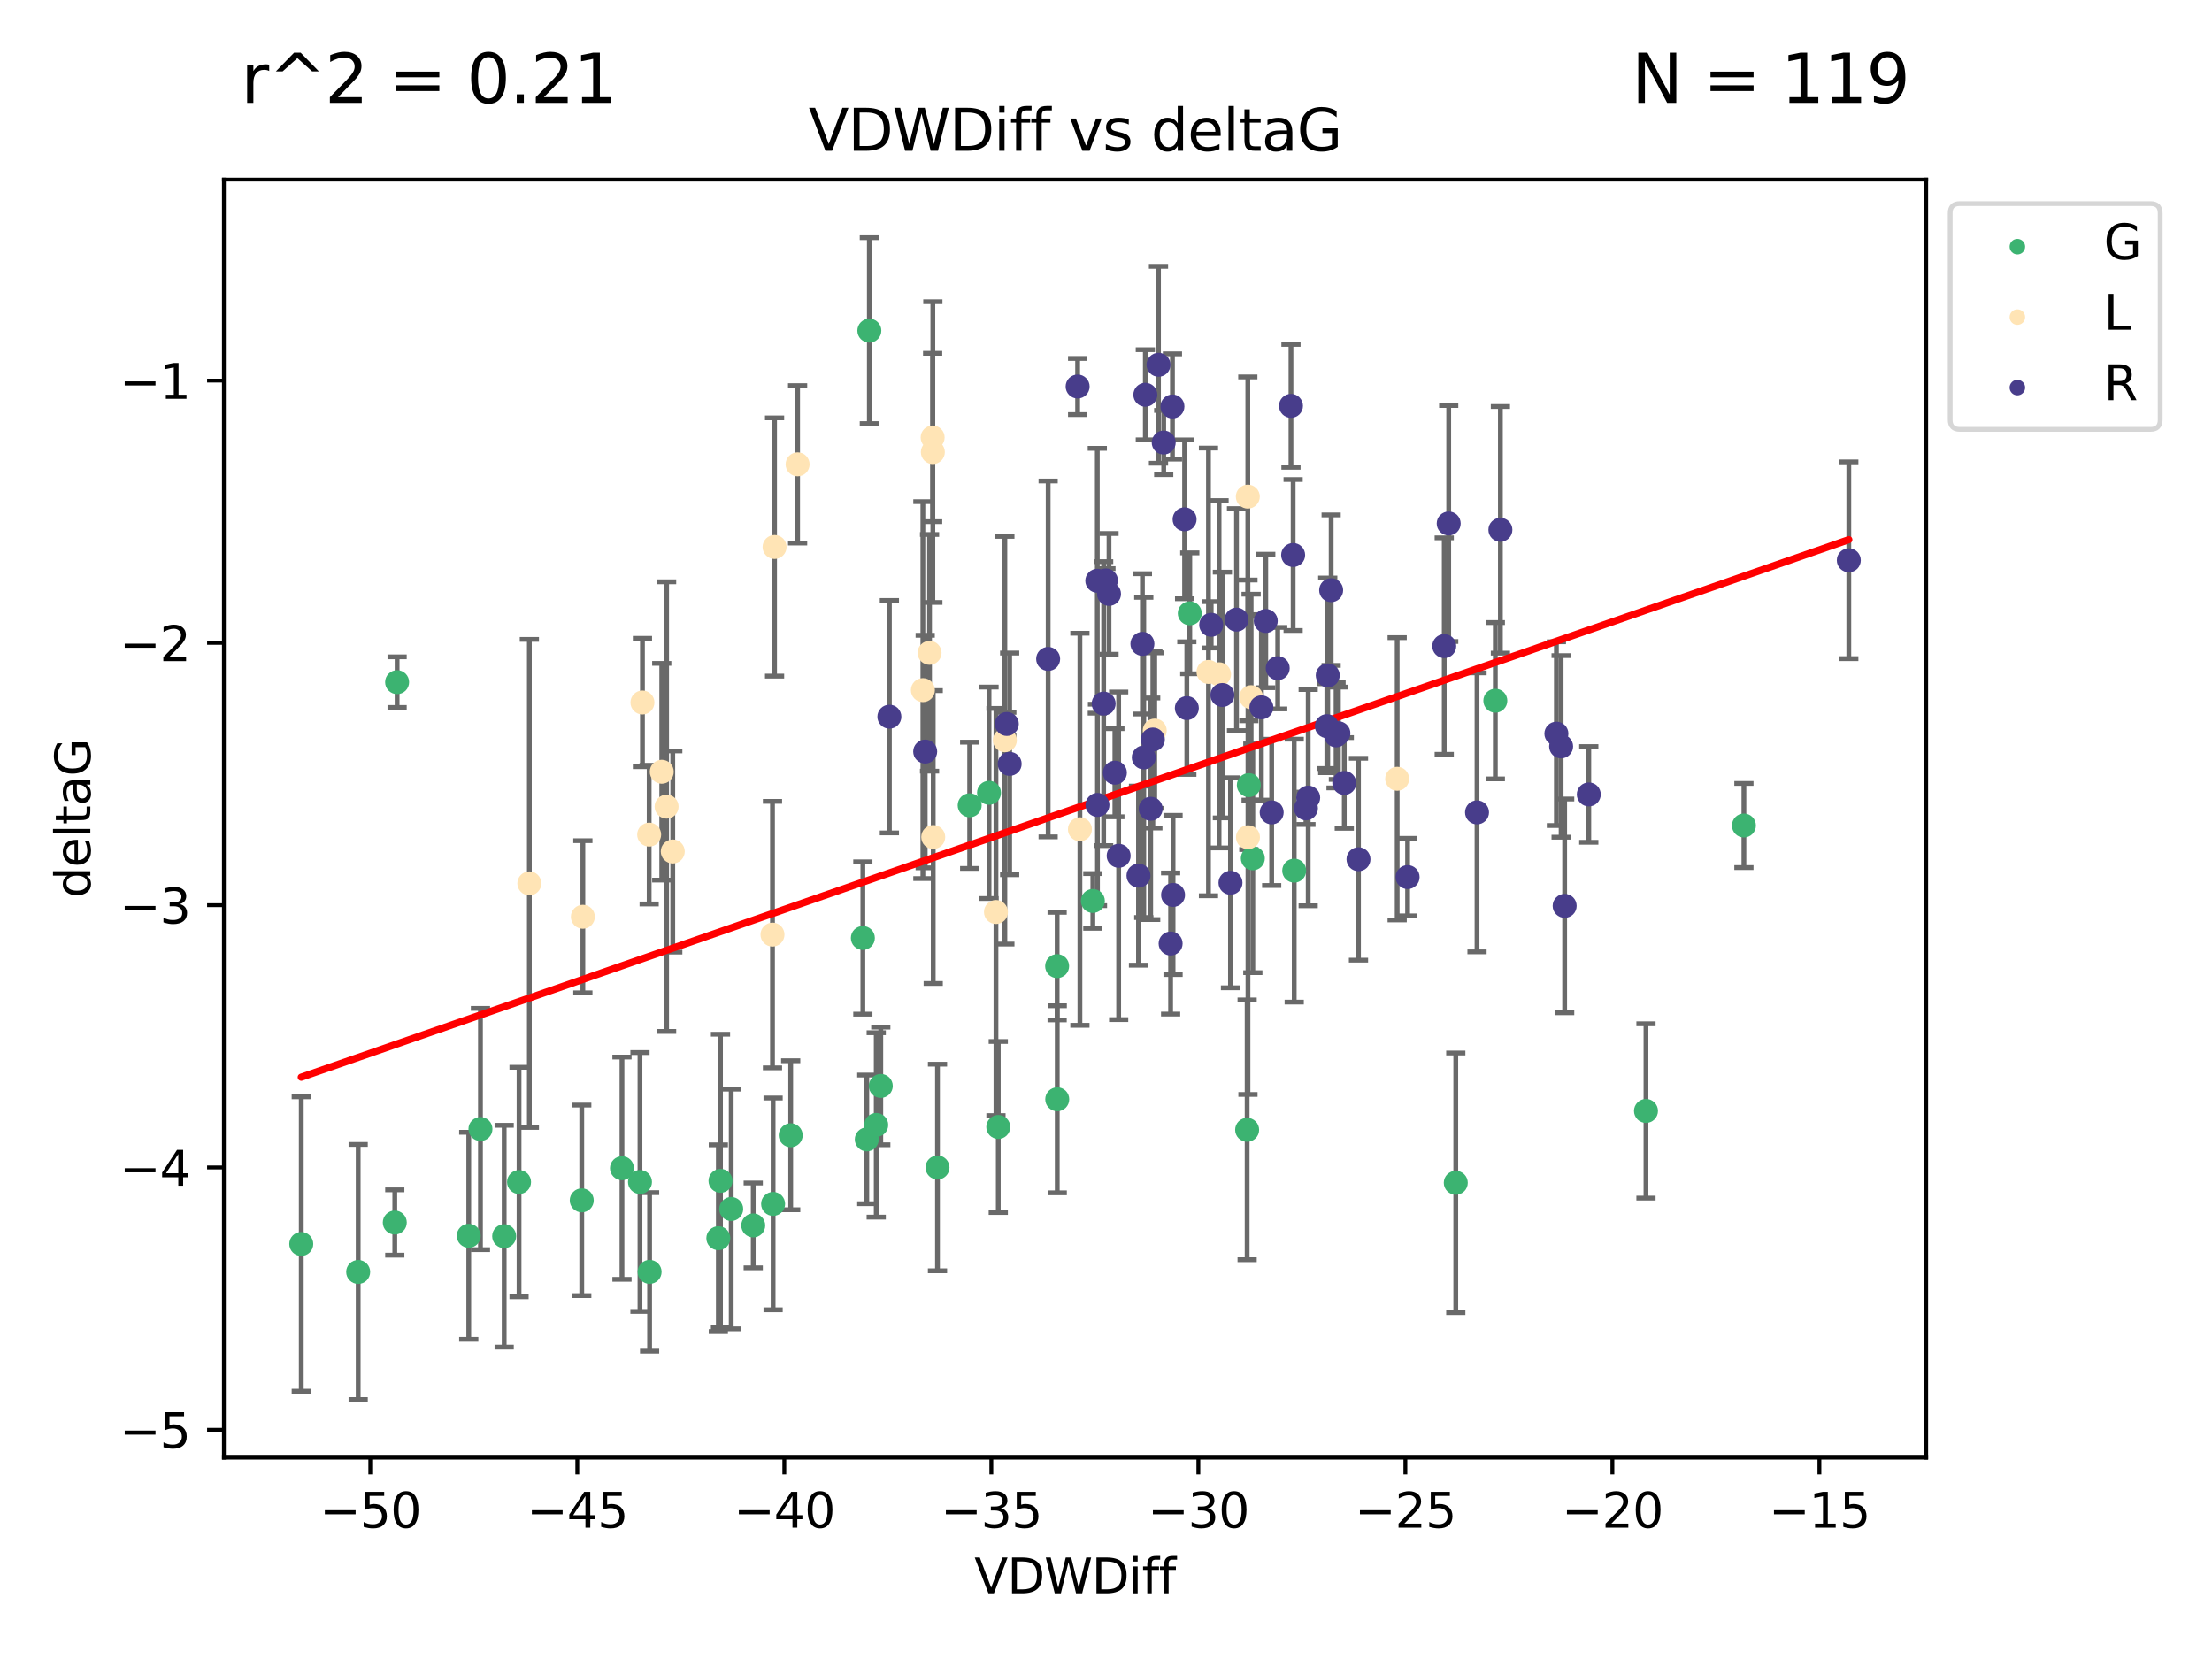 <?xml version="1.0" encoding="utf-8" standalone="no"?>
<!DOCTYPE svg PUBLIC "-//W3C//DTD SVG 1.1//EN"
  "http://www.w3.org/Graphics/SVG/1.1/DTD/svg11.dtd">
<svg xmlns:xlink="http://www.w3.org/1999/xlink" width="460.8pt" height="345.6pt" viewBox="0 0 460.8 345.6" xmlns="http://www.w3.org/2000/svg" version="1.1">
 <defs>
  <style type="text/css">*{stroke-linejoin: round; stroke-linecap: butt}</style>
 </defs>
 <g id="figure_1">
  <g id="patch_1">
   <path d="M 0 345.6 
L 460.8 345.6 
L 460.8 0 
L 0 0 
z
" style="fill: #ffffff"/>
  </g>
  <g id="axes_1">
   <g id="patch_2">
    <path d="M 46.64 303.64 
L 401.26 303.64 
L 401.26 37.411 
L 46.64 37.411 
z
" style="fill: #ffffff"/>
   </g>
   <g id="PathCollection_1">
    <defs>
     <path id="m3b43505e34" d="M 0 1.118 
C 0.297 1.118 0.581 1 0.791 0.791 
C 1 0.581 1.118 0.297 1.118 0 
C 1.118 -0.297 1 -0.581 0.791 -0.791 
C 0.581 -1 0.297 -1.118 0 -1.118 
C -0.297 -1.118 -0.581 -1 -0.791 -0.791 
C -1 -0.581 -1.118 -0.297 -1.118 0 
C -1.118 0.297 -1 0.581 -0.791 0.791 
C -0.581 1 -0.297 1.118 0 1.118 
z
" style="stroke: #3cb371"/>
    </defs>
    <g clip-path="url(#pf1f43b4174)">
     <use xlink:href="#m3b43505e34" x="74.615" y="264.972" style="fill: #3cb371; stroke: #3cb371"/>
     <use xlink:href="#m3b43505e34" x="129.57" y="243.357" style="fill: #3cb371; stroke: #3cb371"/>
     <use xlink:href="#m3b43505e34" x="121.191" y="250.055" style="fill: #3cb371; stroke: #3cb371"/>
     <use xlink:href="#m3b43505e34" x="62.759" y="259.141" style="fill: #3cb371; stroke: #3cb371"/>
     <use xlink:href="#m3b43505e34" x="97.65" y="257.437" style="fill: #3cb371; stroke: #3cb371"/>
     <use xlink:href="#m3b43505e34" x="164.718" y="236.494" style="fill: #3cb371; stroke: #3cb371"/>
     <use xlink:href="#m3b43505e34" x="150.093" y="245.992" style="fill: #3cb371; stroke: #3cb371"/>
     <use xlink:href="#m3b43505e34" x="152.324" y="251.854" style="fill: #3cb371; stroke: #3cb371"/>
     <use xlink:href="#m3b43505e34" x="100.087" y="235.195" style="fill: #3cb371; stroke: #3cb371"/>
     <use xlink:href="#m3b43505e34" x="105.029" y="257.518" style="fill: #3cb371; stroke: #3cb371"/>
     <use xlink:href="#m3b43505e34" x="133.32" y="246.229" style="fill: #3cb371; stroke: #3cb371"/>
     <use xlink:href="#m3b43505e34" x="156.913" y="255.28" style="fill: #3cb371; stroke: #3cb371"/>
     <use xlink:href="#m3b43505e34" x="149.643" y="257.942" style="fill: #3cb371; stroke: #3cb371"/>
     <use xlink:href="#m3b43505e34" x="82.725" y="142.106" style="fill: #3cb371; stroke: #3cb371"/>
     <use xlink:href="#m3b43505e34" x="181.1" y="68.883" style="fill: #3cb371; stroke: #3cb371"/>
     <use xlink:href="#m3b43505e34" x="82.241" y="254.674" style="fill: #3cb371; stroke: #3cb371"/>
     <use xlink:href="#m3b43505e34" x="108.128" y="246.241" style="fill: #3cb371; stroke: #3cb371"/>
     <use xlink:href="#m3b43505e34" x="135.325" y="264.956" style="fill: #3cb371; stroke: #3cb371"/>
     <use xlink:href="#m3b43505e34" x="207.959" y="234.768" style="fill: #3cb371; stroke: #3cb371"/>
     <use xlink:href="#m3b43505e34" x="220.22" y="201.259" style="fill: #3cb371; stroke: #3cb371"/>
     <use xlink:href="#m3b43505e34" x="161.053" y="250.798" style="fill: #3cb371; stroke: #3cb371"/>
     <use xlink:href="#m3b43505e34" x="220.243" y="229.002" style="fill: #3cb371; stroke: #3cb371"/>
     <use xlink:href="#m3b43505e34" x="180.568" y="237.354" style="fill: #3cb371; stroke: #3cb371"/>
     <use xlink:href="#m3b43505e34" x="195.297" y="243.213" style="fill: #3cb371; stroke: #3cb371"/>
     <use xlink:href="#m3b43505e34" x="247.854" y="127.765" style="fill: #3cb371; stroke: #3cb371"/>
     <use xlink:href="#m3b43505e34" x="183.484" y="226.223" style="fill: #3cb371; stroke: #3cb371"/>
     <use xlink:href="#m3b43505e34" x="202.001" y="167.759" style="fill: #3cb371; stroke: #3cb371"/>
     <use xlink:href="#m3b43505e34" x="269.608" y="181.37" style="fill: #3cb371; stroke: #3cb371"/>
     <use xlink:href="#m3b43505e34" x="206.033" y="165.153" style="fill: #3cb371; stroke: #3cb371"/>
     <use xlink:href="#m3b43505e34" x="227.659" y="187.683" style="fill: #3cb371; stroke: #3cb371"/>
     <use xlink:href="#m3b43505e34" x="179.748" y="195.399" style="fill: #3cb371; stroke: #3cb371"/>
     <use xlink:href="#m3b43505e34" x="182.534" y="234.344" style="fill: #3cb371; stroke: #3cb371"/>
     <use xlink:href="#m3b43505e34" x="260.989" y="178.803" style="fill: #3cb371; stroke: #3cb371"/>
     <use xlink:href="#m3b43505e34" x="260.154" y="163.562" style="fill: #3cb371; stroke: #3cb371"/>
     <use xlink:href="#m3b43505e34" x="259.8" y="235.362" style="fill: #3cb371; stroke: #3cb371"/>
     <use xlink:href="#m3b43505e34" x="303.265" y="246.397" style="fill: #3cb371; stroke: #3cb371"/>
     <use xlink:href="#m3b43505e34" x="311.505" y="145.972" style="fill: #3cb371; stroke: #3cb371"/>
     <use xlink:href="#m3b43505e34" x="363.289" y="171.969" style="fill: #3cb371; stroke: #3cb371"/>
     <use xlink:href="#m3b43505e34" x="342.887" y="231.428" style="fill: #3cb371; stroke: #3cb371"/>
    </g>
   </g>
   <g id="PathCollection_2">
    <defs>
     <path id="m8cb712a17b" d="M 0 1.118 
C 0.297 1.118 0.581 1 0.791 0.791 
C 1 0.581 1.118 0.297 1.118 0 
C 1.118 -0.297 1 -0.581 0.791 -0.791 
C 0.581 -1 0.297 -1.118 0 -1.118 
C -0.297 -1.118 -0.581 -1 -0.791 -0.791 
C -1 -0.581 -1.118 -0.297 -1.118 0 
C -1.118 0.297 -1 0.581 -0.791 0.791 
C -0.581 1 -0.297 1.118 0 1.118 
z
" style="stroke: #ffe4b5"/>
    </defs>
    <g clip-path="url(#pf1f43b4174)">
     <use xlink:href="#m8cb712a17b" x="121.422" y="190.979" style="fill: #ffe4b5; stroke: #ffe4b5"/>
     <use xlink:href="#m8cb712a17b" x="135.231" y="173.867" style="fill: #ffe4b5; stroke: #ffe4b5"/>
     <use xlink:href="#m8cb712a17b" x="137.856" y="160.77" style="fill: #ffe4b5; stroke: #ffe4b5"/>
     <use xlink:href="#m8cb712a17b" x="138.867" y="168.033" style="fill: #ffe4b5; stroke: #ffe4b5"/>
     <use xlink:href="#m8cb712a17b" x="224.966" y="172.755" style="fill: #ffe4b5; stroke: #ffe4b5"/>
     <use xlink:href="#m8cb712a17b" x="194.329" y="94.182" style="fill: #ffe4b5; stroke: #ffe4b5"/>
     <use xlink:href="#m8cb712a17b" x="193.642" y="135.997" style="fill: #ffe4b5; stroke: #ffe4b5"/>
     <use xlink:href="#m8cb712a17b" x="161.358" y="113.949" style="fill: #ffe4b5; stroke: #ffe4b5"/>
     <use xlink:href="#m8cb712a17b" x="133.834" y="146.342" style="fill: #ffe4b5; stroke: #ffe4b5"/>
     <use xlink:href="#m8cb712a17b" x="251.748" y="139.975" style="fill: #ffe4b5; stroke: #ffe4b5"/>
     <use xlink:href="#m8cb712a17b" x="140.151" y="177.38" style="fill: #ffe4b5; stroke: #ffe4b5"/>
     <use xlink:href="#m8cb712a17b" x="259.943" y="103.457" style="fill: #ffe4b5; stroke: #ffe4b5"/>
     <use xlink:href="#m8cb712a17b" x="194.285" y="91.135" style="fill: #ffe4b5; stroke: #ffe4b5"/>
     <use xlink:href="#m8cb712a17b" x="240.551" y="152.194" style="fill: #ffe4b5; stroke: #ffe4b5"/>
     <use xlink:href="#m8cb712a17b" x="259.973" y="174.414" style="fill: #ffe4b5; stroke: #ffe4b5"/>
     <use xlink:href="#m8cb712a17b" x="194.406" y="174.371" style="fill: #ffe4b5; stroke: #ffe4b5"/>
     <use xlink:href="#m8cb712a17b" x="110.276" y="184.029" style="fill: #ffe4b5; stroke: #ffe4b5"/>
     <use xlink:href="#m8cb712a17b" x="166.156" y="96.731" style="fill: #ffe4b5; stroke: #ffe4b5"/>
     <use xlink:href="#m8cb712a17b" x="253.952" y="140.463" style="fill: #ffe4b5; stroke: #ffe4b5"/>
     <use xlink:href="#m8cb712a17b" x="207.477" y="189.987" style="fill: #ffe4b5; stroke: #ffe4b5"/>
     <use xlink:href="#m8cb712a17b" x="160.924" y="194.696" style="fill: #ffe4b5; stroke: #ffe4b5"/>
     <use xlink:href="#m8cb712a17b" x="260.634" y="145.235" style="fill: #ffe4b5; stroke: #ffe4b5"/>
     <use xlink:href="#m8cb712a17b" x="291.057" y="162.236" style="fill: #ffe4b5; stroke: #ffe4b5"/>
     <use xlink:href="#m8cb712a17b" x="209.333" y="154.198" style="fill: #ffe4b5; stroke: #ffe4b5"/>
     <use xlink:href="#m8cb712a17b" x="192.255" y="143.764" style="fill: #ffe4b5; stroke: #ffe4b5"/>
    </g>
   </g>
   <g id="PathCollection_3">
    <defs>
     <path id="mf078adc495" d="M 0 1.118 
C 0.297 1.118 0.581 1 0.791 0.791 
C 1 0.581 1.118 0.297 1.118 0 
C 1.118 -0.297 1 -0.581 0.791 -0.791 
C 0.581 -1 0.297 -1.118 0 -1.118 
C -0.297 -1.118 -0.581 -1 -0.791 -0.791 
C -1 -0.581 -1.118 -0.297 -1.118 0 
C -1.118 0.297 -1 0.581 -0.791 0.791 
C -0.581 1 -0.297 1.118 0 1.118 
z
" style="stroke: #483d8b"/>
    </defs>
    <g clip-path="url(#pf1f43b4174)">
     <use xlink:href="#mf078adc495" x="280.04" y="163.103" style="fill: #483d8b; stroke: #483d8b"/>
     <use xlink:href="#mf078adc495" x="231.028" y="123.719" style="fill: #483d8b; stroke: #483d8b"/>
     <use xlink:href="#mf078adc495" x="276.41" y="151.269" style="fill: #483d8b; stroke: #483d8b"/>
     <use xlink:href="#mf078adc495" x="192.734" y="156.565" style="fill: #483d8b; stroke: #483d8b"/>
     <use xlink:href="#mf078adc495" x="233.038" y="178.28" style="fill: #483d8b; stroke: #483d8b"/>
     <use xlink:href="#mf078adc495" x="210.331" y="159.129" style="fill: #483d8b; stroke: #483d8b"/>
     <use xlink:href="#mf078adc495" x="256.334" y="183.902" style="fill: #483d8b; stroke: #483d8b"/>
     <use xlink:href="#mf078adc495" x="252.315" y="130.157" style="fill: #483d8b; stroke: #483d8b"/>
     <use xlink:href="#mf078adc495" x="263.681" y="129.36" style="fill: #483d8b; stroke: #483d8b"/>
     <use xlink:href="#mf078adc495" x="224.489" y="80.519" style="fill: #483d8b; stroke: #483d8b"/>
     <use xlink:href="#mf078adc495" x="185.276" y="149.3" style="fill: #483d8b; stroke: #483d8b"/>
     <use xlink:href="#mf078adc495" x="232.252" y="160.968" style="fill: #483d8b; stroke: #483d8b"/>
     <use xlink:href="#mf078adc495" x="209.737" y="150.812" style="fill: #483d8b; stroke: #483d8b"/>
     <use xlink:href="#mf078adc495" x="228.625" y="167.681" style="fill: #483d8b; stroke: #483d8b"/>
     <use xlink:href="#mf078adc495" x="238.27" y="157.788" style="fill: #483d8b; stroke: #483d8b"/>
     <use xlink:href="#mf078adc495" x="312.559" y="110.37" style="fill: #483d8b; stroke: #483d8b"/>
     <use xlink:href="#mf078adc495" x="228.589" y="120.983" style="fill: #483d8b; stroke: #483d8b"/>
     <use xlink:href="#mf078adc495" x="269.383" y="115.619" style="fill: #483d8b; stroke: #483d8b"/>
     <use xlink:href="#mf078adc495" x="282.998" y="178.995" style="fill: #483d8b; stroke: #483d8b"/>
     <use xlink:href="#mf078adc495" x="278.813" y="152.749" style="fill: #483d8b; stroke: #483d8b"/>
     <use xlink:href="#mf078adc495" x="325.946" y="188.709" style="fill: #483d8b; stroke: #483d8b"/>
     <use xlink:href="#mf078adc495" x="244.241" y="84.676" style="fill: #483d8b; stroke: #483d8b"/>
     <use xlink:href="#mf078adc495" x="300.861" y="134.596" style="fill: #483d8b; stroke: #483d8b"/>
     <use xlink:href="#mf078adc495" x="247.239" y="147.512" style="fill: #483d8b; stroke: #483d8b"/>
     <use xlink:href="#mf078adc495" x="293.228" y="182.716" style="fill: #483d8b; stroke: #483d8b"/>
     <use xlink:href="#mf078adc495" x="218.349" y="137.267" style="fill: #483d8b; stroke: #483d8b"/>
     <use xlink:href="#mf078adc495" x="272.52" y="166.164" style="fill: #483d8b; stroke: #483d8b"/>
     <use xlink:href="#mf078adc495" x="272.051" y="168.386" style="fill: #483d8b; stroke: #483d8b"/>
     <use xlink:href="#mf078adc495" x="241.334" y="75.991" style="fill: #483d8b; stroke: #483d8b"/>
     <use xlink:href="#mf078adc495" x="237.985" y="134.129" style="fill: #483d8b; stroke: #483d8b"/>
     <use xlink:href="#mf078adc495" x="246.773" y="108.187" style="fill: #483d8b; stroke: #483d8b"/>
     <use xlink:href="#mf078adc495" x="237.169" y="182.412" style="fill: #483d8b; stroke: #483d8b"/>
     <use xlink:href="#mf078adc495" x="229.912" y="146.574" style="fill: #483d8b; stroke: #483d8b"/>
     <use xlink:href="#mf078adc495" x="278.324" y="153.191" style="fill: #483d8b; stroke: #483d8b"/>
     <use xlink:href="#mf078adc495" x="325.209" y="155.488" style="fill: #483d8b; stroke: #483d8b"/>
     <use xlink:href="#mf078adc495" x="254.648" y="144.785" style="fill: #483d8b; stroke: #483d8b"/>
     <use xlink:href="#mf078adc495" x="239.708" y="168.482" style="fill: #483d8b; stroke: #483d8b"/>
     <use xlink:href="#mf078adc495" x="242.422" y="92.189" style="fill: #483d8b; stroke: #483d8b"/>
     <use xlink:href="#mf078adc495" x="243.861" y="196.553" style="fill: #483d8b; stroke: #483d8b"/>
     <use xlink:href="#mf078adc495" x="307.689" y="169.229" style="fill: #483d8b; stroke: #483d8b"/>
     <use xlink:href="#mf078adc495" x="230.388" y="120.915" style="fill: #483d8b; stroke: #483d8b"/>
     <use xlink:href="#mf078adc495" x="324.224" y="152.834" style="fill: #483d8b; stroke: #483d8b"/>
     <use xlink:href="#mf078adc495" x="238.593" y="82.238" style="fill: #483d8b; stroke: #483d8b"/>
     <use xlink:href="#mf078adc495" x="266.171" y="139.191" style="fill: #483d8b; stroke: #483d8b"/>
     <use xlink:href="#mf078adc495" x="262.768" y="147.356" style="fill: #483d8b; stroke: #483d8b"/>
     <use xlink:href="#mf078adc495" x="330.974" y="165.494" style="fill: #483d8b; stroke: #483d8b"/>
     <use xlink:href="#mf078adc495" x="276.595" y="140.689" style="fill: #483d8b; stroke: #483d8b"/>
     <use xlink:href="#mf078adc495" x="240.162" y="154.06" style="fill: #483d8b; stroke: #483d8b"/>
     <use xlink:href="#mf078adc495" x="385.141" y="116.717" style="fill: #483d8b; stroke: #483d8b"/>
     <use xlink:href="#mf078adc495" x="268.934" y="84.549" style="fill: #483d8b; stroke: #483d8b"/>
     <use xlink:href="#mf078adc495" x="301.792" y="109.055" style="fill: #483d8b; stroke: #483d8b"/>
     <use xlink:href="#mf078adc495" x="244.37" y="186.434" style="fill: #483d8b; stroke: #483d8b"/>
     <use xlink:href="#mf078adc495" x="264.913" y="169.235" style="fill: #483d8b; stroke: #483d8b"/>
     <use xlink:href="#mf078adc495" x="257.588" y="129.081" style="fill: #483d8b; stroke: #483d8b"/>
     <use xlink:href="#mf078adc495" x="277.304" y="122.945" style="fill: #483d8b; stroke: #483d8b"/>
    </g>
   </g>
   <g id="matplotlib.axis_1">
    <g id="xtick_1">
     <g id="line2d_1">
      <defs>
       <path id="mb2569c2834" d="M 0 0 
L 0 3.5 
" style="stroke: #000000; stroke-width: 0.8"/>
      </defs>
      <g>
       <use xlink:href="#mb2569c2834" x="77.138" y="303.64" style="stroke: #000000; stroke-width: 0.8"/>
      </g>
     </g>
     <g id="text_1">
      <!-- −50 -->
      <g transform="translate(66.586 318.238)scale(0.1 -0.1)">
       <defs>
        <path id="DejaVuSans-2212" d="M 678 2272 
L 4684 2272 
L 4684 1741 
L 678 1741 
L 678 2272 
z
" transform="scale(0.016)"/>
        <path id="DejaVuSans-35" d="M 691 4666 
L 3169 4666 
L 3169 4134 
L 1269 4134 
L 1269 2991 
Q 1406 3038 1543 3061 
Q 1681 3084 1819 3084 
Q 2600 3084 3056 2656 
Q 3513 2228 3513 1497 
Q 3513 744 3044 326 
Q 2575 -91 1722 -91 
Q 1428 -91 1123 -41 
Q 819 9 494 109 
L 494 744 
Q 775 591 1075 516 
Q 1375 441 1709 441 
Q 2250 441 2565 725 
Q 2881 1009 2881 1497 
Q 2881 1984 2565 2268 
Q 2250 2553 1709 2553 
Q 1456 2553 1204 2497 
Q 953 2441 691 2322 
L 691 4666 
z
" transform="scale(0.016)"/>
        <path id="DejaVuSans-30" d="M 2034 4250 
Q 1547 4250 1301 3770 
Q 1056 3291 1056 2328 
Q 1056 1369 1301 889 
Q 1547 409 2034 409 
Q 2525 409 2770 889 
Q 3016 1369 3016 2328 
Q 3016 3291 2770 3770 
Q 2525 4250 2034 4250 
z
M 2034 4750 
Q 2819 4750 3233 4129 
Q 3647 3509 3647 2328 
Q 3647 1150 3233 529 
Q 2819 -91 2034 -91 
Q 1250 -91 836 529 
Q 422 1150 422 2328 
Q 422 3509 836 4129 
Q 1250 4750 2034 4750 
z
" transform="scale(0.016)"/>
       </defs>
       <use xlink:href="#DejaVuSans-2212"/>
       <use xlink:href="#DejaVuSans-35" x="83.789"/>
       <use xlink:href="#DejaVuSans-30" x="147.412"/>
      </g>
     </g>
    </g>
    <g id="xtick_2">
     <g id="line2d_2">
      <g>
       <use xlink:href="#mb2569c2834" x="120.263" y="303.64" style="stroke: #000000; stroke-width: 0.8"/>
      </g>
     </g>
     <g id="text_2">
      <!-- −45 -->
      <g transform="translate(109.711 318.238)scale(0.1 -0.1)">
       <defs>
        <path id="DejaVuSans-34" d="M 2419 4116 
L 825 1625 
L 2419 1625 
L 2419 4116 
z
M 2253 4666 
L 3047 4666 
L 3047 1625 
L 3713 1625 
L 3713 1100 
L 3047 1100 
L 3047 0 
L 2419 0 
L 2419 1100 
L 313 1100 
L 313 1709 
L 2253 4666 
z
" transform="scale(0.016)"/>
       </defs>
       <use xlink:href="#DejaVuSans-2212"/>
       <use xlink:href="#DejaVuSans-34" x="83.789"/>
       <use xlink:href="#DejaVuSans-35" x="147.412"/>
      </g>
     </g>
    </g>
    <g id="xtick_3">
     <g id="line2d_3">
      <g>
       <use xlink:href="#mb2569c2834" x="163.389" y="303.64" style="stroke: #000000; stroke-width: 0.8"/>
      </g>
     </g>
     <g id="text_3">
      <!-- −40 -->
      <g transform="translate(152.837 318.238)scale(0.1 -0.1)">
       <use xlink:href="#DejaVuSans-2212"/>
       <use xlink:href="#DejaVuSans-34" x="83.789"/>
       <use xlink:href="#DejaVuSans-30" x="147.412"/>
      </g>
     </g>
    </g>
    <g id="xtick_4">
     <g id="line2d_4">
      <g>
       <use xlink:href="#mb2569c2834" x="206.514" y="303.64" style="stroke: #000000; stroke-width: 0.8"/>
      </g>
     </g>
     <g id="text_4">
      <!-- −35 -->
      <g transform="translate(195.962 318.238)scale(0.1 -0.1)">
       <defs>
        <path id="DejaVuSans-33" d="M 2597 2516 
Q 3050 2419 3304 2112 
Q 3559 1806 3559 1356 
Q 3559 666 3084 287 
Q 2609 -91 1734 -91 
Q 1441 -91 1130 -33 
Q 819 25 488 141 
L 488 750 
Q 750 597 1062 519 
Q 1375 441 1716 441 
Q 2309 441 2620 675 
Q 2931 909 2931 1356 
Q 2931 1769 2642 2001 
Q 2353 2234 1838 2234 
L 1294 2234 
L 1294 2753 
L 1863 2753 
Q 2328 2753 2575 2939 
Q 2822 3125 2822 3475 
Q 2822 3834 2567 4026 
Q 2313 4219 1838 4219 
Q 1578 4219 1281 4162 
Q 984 4106 628 3988 
L 628 4550 
Q 988 4650 1302 4700 
Q 1616 4750 1894 4750 
Q 2613 4750 3031 4423 
Q 3450 4097 3450 3541 
Q 3450 3153 3228 2886 
Q 3006 2619 2597 2516 
z
" transform="scale(0.016)"/>
       </defs>
       <use xlink:href="#DejaVuSans-2212"/>
       <use xlink:href="#DejaVuSans-33" x="83.789"/>
       <use xlink:href="#DejaVuSans-35" x="147.412"/>
      </g>
     </g>
    </g>
    <g id="xtick_5">
     <g id="line2d_5">
      <g>
       <use xlink:href="#mb2569c2834" x="249.64" y="303.64" style="stroke: #000000; stroke-width: 0.8"/>
      </g>
     </g>
     <g id="text_5">
      <!-- −30 -->
      <g transform="translate(239.087 318.238)scale(0.1 -0.1)">
       <use xlink:href="#DejaVuSans-2212"/>
       <use xlink:href="#DejaVuSans-33" x="83.789"/>
       <use xlink:href="#DejaVuSans-30" x="147.412"/>
      </g>
     </g>
    </g>
    <g id="xtick_6">
     <g id="line2d_6">
      <g>
       <use xlink:href="#mb2569c2834" x="292.765" y="303.64" style="stroke: #000000; stroke-width: 0.8"/>
      </g>
     </g>
     <g id="text_6">
      <!-- −25 -->
      <g transform="translate(282.213 318.238)scale(0.1 -0.1)">
       <defs>
        <path id="DejaVuSans-32" d="M 1228 531 
L 3431 531 
L 3431 0 
L 469 0 
L 469 531 
Q 828 903 1448 1529 
Q 2069 2156 2228 2338 
Q 2531 2678 2651 2914 
Q 2772 3150 2772 3378 
Q 2772 3750 2511 3984 
Q 2250 4219 1831 4219 
Q 1534 4219 1204 4116 
Q 875 4013 500 3803 
L 500 4441 
Q 881 4594 1212 4672 
Q 1544 4750 1819 4750 
Q 2544 4750 2975 4387 
Q 3406 4025 3406 3419 
Q 3406 3131 3298 2873 
Q 3191 2616 2906 2266 
Q 2828 2175 2409 1742 
Q 1991 1309 1228 531 
z
" transform="scale(0.016)"/>
       </defs>
       <use xlink:href="#DejaVuSans-2212"/>
       <use xlink:href="#DejaVuSans-32" x="83.789"/>
       <use xlink:href="#DejaVuSans-35" x="147.412"/>
      </g>
     </g>
    </g>
    <g id="xtick_7">
     <g id="line2d_7">
      <g>
       <use xlink:href="#mb2569c2834" x="335.891" y="303.64" style="stroke: #000000; stroke-width: 0.8"/>
      </g>
     </g>
     <g id="text_7">
      <!-- −20 -->
      <g transform="translate(325.338 318.238)scale(0.1 -0.1)">
       <use xlink:href="#DejaVuSans-2212"/>
       <use xlink:href="#DejaVuSans-32" x="83.789"/>
       <use xlink:href="#DejaVuSans-30" x="147.412"/>
      </g>
     </g>
    </g>
    <g id="xtick_8">
     <g id="line2d_8">
      <g>
       <use xlink:href="#mb2569c2834" x="379.016" y="303.64" style="stroke: #000000; stroke-width: 0.8"/>
      </g>
     </g>
     <g id="text_8">
      <!-- −15 -->
      <g transform="translate(368.464 318.238)scale(0.1 -0.1)">
       <defs>
        <path id="DejaVuSans-31" d="M 794 531 
L 1825 531 
L 1825 4091 
L 703 3866 
L 703 4441 
L 1819 4666 
L 2450 4666 
L 2450 531 
L 3481 531 
L 3481 0 
L 794 0 
L 794 531 
z
" transform="scale(0.016)"/>
       </defs>
       <use xlink:href="#DejaVuSans-2212"/>
       <use xlink:href="#DejaVuSans-31" x="83.789"/>
       <use xlink:href="#DejaVuSans-35" x="147.412"/>
      </g>
     </g>
    </g>
    <g id="text_9">
     <!-- VDWDiff -->
     <g transform="translate(202.977 331.917)scale(0.1 -0.1)">
      <defs>
       <path id="DejaVuSans-56" d="M 1831 0 
L 50 4666 
L 709 4666 
L 2188 738 
L 3669 4666 
L 4325 4666 
L 2547 0 
L 1831 0 
z
" transform="scale(0.016)"/>
       <path id="DejaVuSans-44" d="M 1259 4147 
L 1259 519 
L 2022 519 
Q 2988 519 3436 956 
Q 3884 1394 3884 2338 
Q 3884 3275 3436 3711 
Q 2988 4147 2022 4147 
L 1259 4147 
z
M 628 4666 
L 1925 4666 
Q 3281 4666 3915 4102 
Q 4550 3538 4550 2338 
Q 4550 1131 3912 565 
Q 3275 0 1925 0 
L 628 0 
L 628 4666 
z
" transform="scale(0.016)"/>
       <path id="DejaVuSans-57" d="M 213 4666 
L 850 4666 
L 1831 722 
L 2809 4666 
L 3519 4666 
L 4500 722 
L 5478 4666 
L 6119 4666 
L 4947 0 
L 4153 0 
L 3169 4050 
L 2175 0 
L 1381 0 
L 213 4666 
z
" transform="scale(0.016)"/>
       <path id="DejaVuSans-69" d="M 603 3500 
L 1178 3500 
L 1178 0 
L 603 0 
L 603 3500 
z
M 603 4863 
L 1178 4863 
L 1178 4134 
L 603 4134 
L 603 4863 
z
" transform="scale(0.016)"/>
       <path id="DejaVuSans-66" d="M 2375 4863 
L 2375 4384 
L 1825 4384 
Q 1516 4384 1395 4259 
Q 1275 4134 1275 3809 
L 1275 3500 
L 2222 3500 
L 2222 3053 
L 1275 3053 
L 1275 0 
L 697 0 
L 697 3053 
L 147 3053 
L 147 3500 
L 697 3500 
L 697 3744 
Q 697 4328 969 4595 
Q 1241 4863 1831 4863 
L 2375 4863 
z
" transform="scale(0.016)"/>
      </defs>
      <use xlink:href="#DejaVuSans-56"/>
      <use xlink:href="#DejaVuSans-44" x="68.408"/>
      <use xlink:href="#DejaVuSans-57" x="145.41"/>
      <use xlink:href="#DejaVuSans-44" x="244.287"/>
      <use xlink:href="#DejaVuSans-69" x="321.289"/>
      <use xlink:href="#DejaVuSans-66" x="349.072"/>
      <use xlink:href="#DejaVuSans-66" x="384.277"/>
     </g>
    </g>
   </g>
   <g id="matplotlib.axis_2">
    <g id="ytick_1">
     <g id="line2d_9">
      <defs>
       <path id="m04385125e9" d="M 0 0 
L -3.5 0 
" style="stroke: #000000; stroke-width: 0.8"/>
      </defs>
      <g>
       <use xlink:href="#m04385125e9" x="46.64" y="297.844" style="stroke: #000000; stroke-width: 0.8"/>
      </g>
     </g>
     <g id="text_10">
      <!-- −5 -->
      <g transform="translate(24.898 301.643)scale(0.1 -0.1)">
       <use xlink:href="#DejaVuSans-2212"/>
       <use xlink:href="#DejaVuSans-35" x="83.789"/>
      </g>
     </g>
    </g>
    <g id="ytick_2">
     <g id="line2d_10">
      <g>
       <use xlink:href="#m04385125e9" x="46.64" y="243.204" style="stroke: #000000; stroke-width: 0.8"/>
      </g>
     </g>
     <g id="text_11">
      <!-- −4 -->
      <g transform="translate(24.898 247.003)scale(0.1 -0.1)">
       <use xlink:href="#DejaVuSans-2212"/>
       <use xlink:href="#DejaVuSans-34" x="83.789"/>
      </g>
     </g>
    </g>
    <g id="ytick_3">
     <g id="line2d_11">
      <g>
       <use xlink:href="#m04385125e9" x="46.64" y="188.564" style="stroke: #000000; stroke-width: 0.8"/>
      </g>
     </g>
     <g id="text_12">
      <!-- −3 -->
      <g transform="translate(24.898 192.364)scale(0.1 -0.1)">
       <use xlink:href="#DejaVuSans-2212"/>
       <use xlink:href="#DejaVuSans-33" x="83.789"/>
      </g>
     </g>
    </g>
    <g id="ytick_4">
     <g id="line2d_12">
      <g>
       <use xlink:href="#m04385125e9" x="46.64" y="133.924" style="stroke: #000000; stroke-width: 0.8"/>
      </g>
     </g>
     <g id="text_13">
      <!-- −2 -->
      <g transform="translate(24.898 137.724)scale(0.1 -0.1)">
       <use xlink:href="#DejaVuSans-2212"/>
       <use xlink:href="#DejaVuSans-32" x="83.789"/>
      </g>
     </g>
    </g>
    <g id="ytick_5">
     <g id="line2d_13">
      <g>
       <use xlink:href="#m04385125e9" x="46.64" y="79.284" style="stroke: #000000; stroke-width: 0.8"/>
      </g>
     </g>
     <g id="text_14">
      <!-- −1 -->
      <g transform="translate(24.898 83.084)scale(0.1 -0.1)">
       <use xlink:href="#DejaVuSans-2212"/>
       <use xlink:href="#DejaVuSans-31" x="83.789"/>
      </g>
     </g>
    </g>
    <g id="text_15">
     <!-- deltaG -->
     <g transform="translate(18.818 187.064)rotate(-90)scale(0.1 -0.1)">
      <defs>
       <path id="DejaVuSans-64" d="M 2906 2969 
L 2906 4863 
L 3481 4863 
L 3481 0 
L 2906 0 
L 2906 525 
Q 2725 213 2448 61 
Q 2172 -91 1784 -91 
Q 1150 -91 751 415 
Q 353 922 353 1747 
Q 353 2572 751 3078 
Q 1150 3584 1784 3584 
Q 2172 3584 2448 3432 
Q 2725 3281 2906 2969 
z
M 947 1747 
Q 947 1113 1208 752 
Q 1469 391 1925 391 
Q 2381 391 2643 752 
Q 2906 1113 2906 1747 
Q 2906 2381 2643 2742 
Q 2381 3103 1925 3103 
Q 1469 3103 1208 2742 
Q 947 2381 947 1747 
z
" transform="scale(0.016)"/>
       <path id="DejaVuSans-65" d="M 3597 1894 
L 3597 1613 
L 953 1613 
Q 991 1019 1311 708 
Q 1631 397 2203 397 
Q 2534 397 2845 478 
Q 3156 559 3463 722 
L 3463 178 
Q 3153 47 2828 -22 
Q 2503 -91 2169 -91 
Q 1331 -91 842 396 
Q 353 884 353 1716 
Q 353 2575 817 3079 
Q 1281 3584 2069 3584 
Q 2775 3584 3186 3129 
Q 3597 2675 3597 1894 
z
M 3022 2063 
Q 3016 2534 2758 2815 
Q 2500 3097 2075 3097 
Q 1594 3097 1305 2825 
Q 1016 2553 972 2059 
L 3022 2063 
z
" transform="scale(0.016)"/>
       <path id="DejaVuSans-6c" d="M 603 4863 
L 1178 4863 
L 1178 0 
L 603 0 
L 603 4863 
z
" transform="scale(0.016)"/>
       <path id="DejaVuSans-74" d="M 1172 4494 
L 1172 3500 
L 2356 3500 
L 2356 3053 
L 1172 3053 
L 1172 1153 
Q 1172 725 1289 603 
Q 1406 481 1766 481 
L 2356 481 
L 2356 0 
L 1766 0 
Q 1100 0 847 248 
Q 594 497 594 1153 
L 594 3053 
L 172 3053 
L 172 3500 
L 594 3500 
L 594 4494 
L 1172 4494 
z
" transform="scale(0.016)"/>
       <path id="DejaVuSans-61" d="M 2194 1759 
Q 1497 1759 1228 1600 
Q 959 1441 959 1056 
Q 959 750 1161 570 
Q 1363 391 1709 391 
Q 2188 391 2477 730 
Q 2766 1069 2766 1631 
L 2766 1759 
L 2194 1759 
z
M 3341 1997 
L 3341 0 
L 2766 0 
L 2766 531 
Q 2569 213 2275 61 
Q 1981 -91 1556 -91 
Q 1019 -91 701 211 
Q 384 513 384 1019 
Q 384 1609 779 1909 
Q 1175 2209 1959 2209 
L 2766 2209 
L 2766 2266 
Q 2766 2663 2505 2880 
Q 2244 3097 1772 3097 
Q 1472 3097 1187 3025 
Q 903 2953 641 2809 
L 641 3341 
Q 956 3463 1253 3523 
Q 1550 3584 1831 3584 
Q 2591 3584 2966 3190 
Q 3341 2797 3341 1997 
z
" transform="scale(0.016)"/>
       <path id="DejaVuSans-47" d="M 3809 666 
L 3809 1919 
L 2778 1919 
L 2778 2438 
L 4434 2438 
L 4434 434 
Q 4069 175 3628 42 
Q 3188 -91 2688 -91 
Q 1594 -91 976 548 
Q 359 1188 359 2328 
Q 359 3472 976 4111 
Q 1594 4750 2688 4750 
Q 3144 4750 3555 4637 
Q 3966 4525 4313 4306 
L 4313 3634 
Q 3963 3931 3569 4081 
Q 3175 4231 2741 4231 
Q 1884 4231 1454 3753 
Q 1025 3275 1025 2328 
Q 1025 1384 1454 906 
Q 1884 428 2741 428 
Q 3075 428 3337 486 
Q 3600 544 3809 666 
z
" transform="scale(0.016)"/>
      </defs>
      <use xlink:href="#DejaVuSans-64"/>
      <use xlink:href="#DejaVuSans-65" x="63.477"/>
      <use xlink:href="#DejaVuSans-6c" x="125"/>
      <use xlink:href="#DejaVuSans-74" x="152.783"/>
      <use xlink:href="#DejaVuSans-61" x="191.992"/>
      <use xlink:href="#DejaVuSans-47" x="253.271"/>
     </g>
    </g>
   </g>
   <g id="LineCollection_1">
    <path d="M 74.615 291.539 
L 74.615 238.405 
" clip-path="url(#pf1f43b4174)" style="fill: none; stroke: #696969"/>
    <path d="M 129.57 266.51 
L 129.57 220.204 
" clip-path="url(#pf1f43b4174)" style="fill: none; stroke: #696969"/>
    <path d="M 121.191 269.901 
L 121.191 230.209 
" clip-path="url(#pf1f43b4174)" style="fill: none; stroke: #696969"/>
    <path d="M 62.759 289.801 
L 62.759 228.482 
" clip-path="url(#pf1f43b4174)" style="fill: none; stroke: #696969"/>
    <path d="M 97.65 278.993 
L 97.65 235.88 
" clip-path="url(#pf1f43b4174)" style="fill: none; stroke: #696969"/>
    <path d="M 164.718 252.013 
L 164.718 220.976 
" clip-path="url(#pf1f43b4174)" style="fill: none; stroke: #696969"/>
    <path d="M 150.093 276.528 
L 150.093 215.456 
" clip-path="url(#pf1f43b4174)" style="fill: none; stroke: #696969"/>
    <path d="M 152.324 276.82 
L 152.324 226.888 
" clip-path="url(#pf1f43b4174)" style="fill: none; stroke: #696969"/>
    <path d="M 100.087 260.326 
L 100.087 210.065 
" clip-path="url(#pf1f43b4174)" style="fill: none; stroke: #696969"/>
    <path d="M 105.029 280.619 
L 105.029 234.417 
" clip-path="url(#pf1f43b4174)" style="fill: none; stroke: #696969"/>
    <path d="M 133.32 273.192 
L 133.32 219.267 
" clip-path="url(#pf1f43b4174)" style="fill: none; stroke: #696969"/>
    <path d="M 156.913 264.116 
L 156.913 246.445 
" clip-path="url(#pf1f43b4174)" style="fill: none; stroke: #696969"/>
    <path d="M 149.643 277.391 
L 149.643 238.493 
" clip-path="url(#pf1f43b4174)" style="fill: none; stroke: #696969"/>
    <path d="M 82.725 147.375 
L 82.725 136.837 
" clip-path="url(#pf1f43b4174)" style="fill: none; stroke: #696969"/>
    <path d="M 181.1 88.254 
L 181.1 49.513 
" clip-path="url(#pf1f43b4174)" style="fill: none; stroke: #696969"/>
    <path d="M 82.241 261.477 
L 82.241 247.87 
" clip-path="url(#pf1f43b4174)" style="fill: none; stroke: #696969"/>
    <path d="M 108.128 270.142 
L 108.128 222.34 
" clip-path="url(#pf1f43b4174)" style="fill: none; stroke: #696969"/>
    <path d="M 135.325 281.463 
L 135.325 248.45 
" clip-path="url(#pf1f43b4174)" style="fill: none; stroke: #696969"/>
    <path d="M 207.959 252.578 
L 207.959 216.959 
" clip-path="url(#pf1f43b4174)" style="fill: none; stroke: #696969"/>
    <path d="M 220.22 212.466 
L 220.22 190.051 
" clip-path="url(#pf1f43b4174)" style="fill: none; stroke: #696969"/>
    <path d="M 161.053 272.857 
L 161.053 228.74 
" clip-path="url(#pf1f43b4174)" style="fill: none; stroke: #696969"/>
    <path d="M 220.243 248.489 
L 220.243 209.516 
" clip-path="url(#pf1f43b4174)" style="fill: none; stroke: #696969"/>
    <path d="M 180.568 250.753 
L 180.568 223.954 
" clip-path="url(#pf1f43b4174)" style="fill: none; stroke: #696969"/>
    <path d="M 195.297 264.733 
L 195.297 221.693 
" clip-path="url(#pf1f43b4174)" style="fill: none; stroke: #696969"/>
    <path d="M 247.854 140.357 
L 247.854 115.174 
" clip-path="url(#pf1f43b4174)" style="fill: none; stroke: #696969"/>
    <path d="M 183.484 238.478 
L 183.484 213.969 
" clip-path="url(#pf1f43b4174)" style="fill: none; stroke: #696969"/>
    <path d="M 202.001 180.911 
L 202.001 154.608 
" clip-path="url(#pf1f43b4174)" style="fill: none; stroke: #696969"/>
    <path d="M 269.608 208.753 
L 269.608 153.986 
" clip-path="url(#pf1f43b4174)" style="fill: none; stroke: #696969"/>
    <path d="M 206.033 187.175 
L 206.033 143.131 
" clip-path="url(#pf1f43b4174)" style="fill: none; stroke: #696969"/>
    <path d="M 227.659 193.382 
L 227.659 181.984 
" clip-path="url(#pf1f43b4174)" style="fill: none; stroke: #696969"/>
    <path d="M 179.748 211.267 
L 179.748 179.53 
" clip-path="url(#pf1f43b4174)" style="fill: none; stroke: #696969"/>
    <path d="M 182.534 253.55 
L 182.534 215.138 
" clip-path="url(#pf1f43b4174)" style="fill: none; stroke: #696969"/>
    <path d="M 260.989 202.627 
L 260.989 154.978 
" clip-path="url(#pf1f43b4174)" style="fill: none; stroke: #696969"/>
    <path d="M 260.154 176.973 
L 260.154 150.151 
" clip-path="url(#pf1f43b4174)" style="fill: none; stroke: #696969"/>
    <path d="M 259.8 262.421 
L 259.8 208.303 
" clip-path="url(#pf1f43b4174)" style="fill: none; stroke: #696969"/>
    <path d="M 303.265 273.437 
L 303.265 219.357 
" clip-path="url(#pf1f43b4174)" style="fill: none; stroke: #696969"/>
    <path d="M 311.505 162.254 
L 311.505 129.689 
" clip-path="url(#pf1f43b4174)" style="fill: none; stroke: #696969"/>
    <path d="M 363.289 180.734 
L 363.289 163.205 
" clip-path="url(#pf1f43b4174)" style="fill: none; stroke: #696969"/>
    <path d="M 342.887 249.586 
L 342.887 213.27 
" clip-path="url(#pf1f43b4174)" style="fill: none; stroke: #696969"/>
   </g>
   <g id="line2d_14">
    <defs>
     <path id="m5cfff7f2c1" d="M 2 0 
L -2 -0 
" style="stroke: #696969"/>
    </defs>
    <g clip-path="url(#pf1f43b4174)">
     <use xlink:href="#m5cfff7f2c1" x="74.615" y="291.539" style="fill: #696969; stroke: #696969"/>
     <use xlink:href="#m5cfff7f2c1" x="129.57" y="266.51" style="fill: #696969; stroke: #696969"/>
     <use xlink:href="#m5cfff7f2c1" x="121.191" y="269.901" style="fill: #696969; stroke: #696969"/>
     <use xlink:href="#m5cfff7f2c1" x="62.759" y="289.801" style="fill: #696969; stroke: #696969"/>
     <use xlink:href="#m5cfff7f2c1" x="97.65" y="278.993" style="fill: #696969; stroke: #696969"/>
     <use xlink:href="#m5cfff7f2c1" x="164.718" y="252.013" style="fill: #696969; stroke: #696969"/>
     <use xlink:href="#m5cfff7f2c1" x="150.093" y="276.528" style="fill: #696969; stroke: #696969"/>
     <use xlink:href="#m5cfff7f2c1" x="152.324" y="276.82" style="fill: #696969; stroke: #696969"/>
     <use xlink:href="#m5cfff7f2c1" x="100.087" y="260.326" style="fill: #696969; stroke: #696969"/>
     <use xlink:href="#m5cfff7f2c1" x="105.029" y="280.619" style="fill: #696969; stroke: #696969"/>
     <use xlink:href="#m5cfff7f2c1" x="133.32" y="273.192" style="fill: #696969; stroke: #696969"/>
     <use xlink:href="#m5cfff7f2c1" x="156.913" y="264.116" style="fill: #696969; stroke: #696969"/>
     <use xlink:href="#m5cfff7f2c1" x="149.643" y="277.391" style="fill: #696969; stroke: #696969"/>
     <use xlink:href="#m5cfff7f2c1" x="82.725" y="147.375" style="fill: #696969; stroke: #696969"/>
     <use xlink:href="#m5cfff7f2c1" x="181.1" y="88.254" style="fill: #696969; stroke: #696969"/>
     <use xlink:href="#m5cfff7f2c1" x="82.241" y="261.477" style="fill: #696969; stroke: #696969"/>
     <use xlink:href="#m5cfff7f2c1" x="108.128" y="270.142" style="fill: #696969; stroke: #696969"/>
     <use xlink:href="#m5cfff7f2c1" x="135.325" y="281.463" style="fill: #696969; stroke: #696969"/>
     <use xlink:href="#m5cfff7f2c1" x="207.959" y="252.578" style="fill: #696969; stroke: #696969"/>
     <use xlink:href="#m5cfff7f2c1" x="220.22" y="212.466" style="fill: #696969; stroke: #696969"/>
     <use xlink:href="#m5cfff7f2c1" x="161.053" y="272.857" style="fill: #696969; stroke: #696969"/>
     <use xlink:href="#m5cfff7f2c1" x="220.243" y="248.489" style="fill: #696969; stroke: #696969"/>
     <use xlink:href="#m5cfff7f2c1" x="180.568" y="250.753" style="fill: #696969; stroke: #696969"/>
     <use xlink:href="#m5cfff7f2c1" x="195.297" y="264.733" style="fill: #696969; stroke: #696969"/>
     <use xlink:href="#m5cfff7f2c1" x="247.854" y="140.357" style="fill: #696969; stroke: #696969"/>
     <use xlink:href="#m5cfff7f2c1" x="183.484" y="238.478" style="fill: #696969; stroke: #696969"/>
     <use xlink:href="#m5cfff7f2c1" x="202.001" y="180.911" style="fill: #696969; stroke: #696969"/>
     <use xlink:href="#m5cfff7f2c1" x="269.608" y="208.753" style="fill: #696969; stroke: #696969"/>
     <use xlink:href="#m5cfff7f2c1" x="206.033" y="187.175" style="fill: #696969; stroke: #696969"/>
     <use xlink:href="#m5cfff7f2c1" x="227.659" y="193.382" style="fill: #696969; stroke: #696969"/>
     <use xlink:href="#m5cfff7f2c1" x="179.748" y="211.267" style="fill: #696969; stroke: #696969"/>
     <use xlink:href="#m5cfff7f2c1" x="182.534" y="253.55" style="fill: #696969; stroke: #696969"/>
     <use xlink:href="#m5cfff7f2c1" x="260.989" y="202.627" style="fill: #696969; stroke: #696969"/>
     <use xlink:href="#m5cfff7f2c1" x="260.154" y="176.973" style="fill: #696969; stroke: #696969"/>
     <use xlink:href="#m5cfff7f2c1" x="259.8" y="262.421" style="fill: #696969; stroke: #696969"/>
     <use xlink:href="#m5cfff7f2c1" x="303.265" y="273.437" style="fill: #696969; stroke: #696969"/>
     <use xlink:href="#m5cfff7f2c1" x="311.505" y="162.254" style="fill: #696969; stroke: #696969"/>
     <use xlink:href="#m5cfff7f2c1" x="363.289" y="180.734" style="fill: #696969; stroke: #696969"/>
     <use xlink:href="#m5cfff7f2c1" x="342.887" y="249.586" style="fill: #696969; stroke: #696969"/>
    </g>
   </g>
   <g id="line2d_15">
    <g clip-path="url(#pf1f43b4174)">
     <use xlink:href="#m5cfff7f2c1" x="74.615" y="238.405" style="fill: #696969; stroke: #696969"/>
     <use xlink:href="#m5cfff7f2c1" x="129.57" y="220.204" style="fill: #696969; stroke: #696969"/>
     <use xlink:href="#m5cfff7f2c1" x="121.191" y="230.209" style="fill: #696969; stroke: #696969"/>
     <use xlink:href="#m5cfff7f2c1" x="62.759" y="228.482" style="fill: #696969; stroke: #696969"/>
     <use xlink:href="#m5cfff7f2c1" x="97.65" y="235.88" style="fill: #696969; stroke: #696969"/>
     <use xlink:href="#m5cfff7f2c1" x="164.718" y="220.976" style="fill: #696969; stroke: #696969"/>
     <use xlink:href="#m5cfff7f2c1" x="150.093" y="215.456" style="fill: #696969; stroke: #696969"/>
     <use xlink:href="#m5cfff7f2c1" x="152.324" y="226.888" style="fill: #696969; stroke: #696969"/>
     <use xlink:href="#m5cfff7f2c1" x="100.087" y="210.065" style="fill: #696969; stroke: #696969"/>
     <use xlink:href="#m5cfff7f2c1" x="105.029" y="234.417" style="fill: #696969; stroke: #696969"/>
     <use xlink:href="#m5cfff7f2c1" x="133.32" y="219.267" style="fill: #696969; stroke: #696969"/>
     <use xlink:href="#m5cfff7f2c1" x="156.913" y="246.445" style="fill: #696969; stroke: #696969"/>
     <use xlink:href="#m5cfff7f2c1" x="149.643" y="238.493" style="fill: #696969; stroke: #696969"/>
     <use xlink:href="#m5cfff7f2c1" x="82.725" y="136.837" style="fill: #696969; stroke: #696969"/>
     <use xlink:href="#m5cfff7f2c1" x="181.1" y="49.513" style="fill: #696969; stroke: #696969"/>
     <use xlink:href="#m5cfff7f2c1" x="82.241" y="247.87" style="fill: #696969; stroke: #696969"/>
     <use xlink:href="#m5cfff7f2c1" x="108.128" y="222.34" style="fill: #696969; stroke: #696969"/>
     <use xlink:href="#m5cfff7f2c1" x="135.325" y="248.45" style="fill: #696969; stroke: #696969"/>
     <use xlink:href="#m5cfff7f2c1" x="207.959" y="216.959" style="fill: #696969; stroke: #696969"/>
     <use xlink:href="#m5cfff7f2c1" x="220.22" y="190.051" style="fill: #696969; stroke: #696969"/>
     <use xlink:href="#m5cfff7f2c1" x="161.053" y="228.74" style="fill: #696969; stroke: #696969"/>
     <use xlink:href="#m5cfff7f2c1" x="220.243" y="209.516" style="fill: #696969; stroke: #696969"/>
     <use xlink:href="#m5cfff7f2c1" x="180.568" y="223.954" style="fill: #696969; stroke: #696969"/>
     <use xlink:href="#m5cfff7f2c1" x="195.297" y="221.693" style="fill: #696969; stroke: #696969"/>
     <use xlink:href="#m5cfff7f2c1" x="247.854" y="115.174" style="fill: #696969; stroke: #696969"/>
     <use xlink:href="#m5cfff7f2c1" x="183.484" y="213.969" style="fill: #696969; stroke: #696969"/>
     <use xlink:href="#m5cfff7f2c1" x="202.001" y="154.608" style="fill: #696969; stroke: #696969"/>
     <use xlink:href="#m5cfff7f2c1" x="269.608" y="153.986" style="fill: #696969; stroke: #696969"/>
     <use xlink:href="#m5cfff7f2c1" x="206.033" y="143.131" style="fill: #696969; stroke: #696969"/>
     <use xlink:href="#m5cfff7f2c1" x="227.659" y="181.984" style="fill: #696969; stroke: #696969"/>
     <use xlink:href="#m5cfff7f2c1" x="179.748" y="179.53" style="fill: #696969; stroke: #696969"/>
     <use xlink:href="#m5cfff7f2c1" x="182.534" y="215.138" style="fill: #696969; stroke: #696969"/>
     <use xlink:href="#m5cfff7f2c1" x="260.989" y="154.978" style="fill: #696969; stroke: #696969"/>
     <use xlink:href="#m5cfff7f2c1" x="260.154" y="150.151" style="fill: #696969; stroke: #696969"/>
     <use xlink:href="#m5cfff7f2c1" x="259.8" y="208.303" style="fill: #696969; stroke: #696969"/>
     <use xlink:href="#m5cfff7f2c1" x="303.265" y="219.357" style="fill: #696969; stroke: #696969"/>
     <use xlink:href="#m5cfff7f2c1" x="311.505" y="129.689" style="fill: #696969; stroke: #696969"/>
     <use xlink:href="#m5cfff7f2c1" x="363.289" y="163.205" style="fill: #696969; stroke: #696969"/>
     <use xlink:href="#m5cfff7f2c1" x="342.887" y="213.27" style="fill: #696969; stroke: #696969"/>
    </g>
   </g>
   <g id="LineCollection_2">
    <path d="M 121.422 206.826 
L 121.422 175.132 
" clip-path="url(#pf1f43b4174)" style="fill: none; stroke: #696969"/>
    <path d="M 135.231 188.312 
L 135.231 159.422 
" clip-path="url(#pf1f43b4174)" style="fill: none; stroke: #696969"/>
    <path d="M 137.856 183.34 
L 137.856 138.199 
" clip-path="url(#pf1f43b4174)" style="fill: none; stroke: #696969"/>
    <path d="M 138.867 214.868 
L 138.867 121.197 
" clip-path="url(#pf1f43b4174)" style="fill: none; stroke: #696969"/>
    <path d="M 224.966 213.589 
L 224.966 131.921 
" clip-path="url(#pf1f43b4174)" style="fill: none; stroke: #696969"/>
    <path d="M 194.329 125.503 
L 194.329 62.861 
" clip-path="url(#pf1f43b4174)" style="fill: none; stroke: #696969"/>
    <path d="M 193.642 160.649 
L 193.642 111.346 
" clip-path="url(#pf1f43b4174)" style="fill: none; stroke: #696969"/>
    <path d="M 161.358 140.845 
L 161.358 87.053 
" clip-path="url(#pf1f43b4174)" style="fill: none; stroke: #696969"/>
    <path d="M 133.834 159.713 
L 133.834 132.972 
" clip-path="url(#pf1f43b4174)" style="fill: none; stroke: #696969"/>
    <path d="M 251.748 186.607 
L 251.748 93.342 
" clip-path="url(#pf1f43b4174)" style="fill: none; stroke: #696969"/>
    <path d="M 140.151 198.329 
L 140.151 156.431 
" clip-path="url(#pf1f43b4174)" style="fill: none; stroke: #696969"/>
    <path d="M 259.943 128.394 
L 259.943 78.519 
" clip-path="url(#pf1f43b4174)" style="fill: none; stroke: #696969"/>
    <path d="M 194.285 108.672 
L 194.285 73.597 
" clip-path="url(#pf1f43b4174)" style="fill: none; stroke: #696969"/>
    <path d="M 240.551 168.39 
L 240.551 135.998 
" clip-path="url(#pf1f43b4174)" style="fill: none; stroke: #696969"/>
    <path d="M 259.973 227.997 
L 259.973 120.83 
" clip-path="url(#pf1f43b4174)" style="fill: none; stroke: #696969"/>
    <path d="M 194.406 204.872 
L 194.406 143.869 
" clip-path="url(#pf1f43b4174)" style="fill: none; stroke: #696969"/>
    <path d="M 110.276 234.864 
L 110.276 133.193 
" clip-path="url(#pf1f43b4174)" style="fill: none; stroke: #696969"/>
    <path d="M 166.156 113.127 
L 166.156 80.335 
" clip-path="url(#pf1f43b4174)" style="fill: none; stroke: #696969"/>
    <path d="M 253.952 176.639 
L 253.952 104.287 
" clip-path="url(#pf1f43b4174)" style="fill: none; stroke: #696969"/>
    <path d="M 207.477 232.396 
L 207.477 147.578 
" clip-path="url(#pf1f43b4174)" style="fill: none; stroke: #696969"/>
    <path d="M 160.924 222.453 
L 160.924 166.939 
" clip-path="url(#pf1f43b4174)" style="fill: none; stroke: #696969"/>
    <path d="M 260.634 166.689 
L 260.634 123.781 
" clip-path="url(#pf1f43b4174)" style="fill: none; stroke: #696969"/>
    <path d="M 291.057 191.641 
L 291.057 132.832 
" clip-path="url(#pf1f43b4174)" style="fill: none; stroke: #696969"/>
    <path d="M 209.333 196.659 
L 209.333 111.737 
" clip-path="url(#pf1f43b4174)" style="fill: none; stroke: #696969"/>
    <path d="M 192.255 183.021 
L 192.255 104.507 
" clip-path="url(#pf1f43b4174)" style="fill: none; stroke: #696969"/>
   </g>
   <g id="line2d_16">
    <g clip-path="url(#pf1f43b4174)">
     <use xlink:href="#m5cfff7f2c1" x="121.422" y="206.826" style="fill: #696969; stroke: #696969"/>
     <use xlink:href="#m5cfff7f2c1" x="135.231" y="188.312" style="fill: #696969; stroke: #696969"/>
     <use xlink:href="#m5cfff7f2c1" x="137.856" y="183.34" style="fill: #696969; stroke: #696969"/>
     <use xlink:href="#m5cfff7f2c1" x="138.867" y="214.868" style="fill: #696969; stroke: #696969"/>
     <use xlink:href="#m5cfff7f2c1" x="224.966" y="213.589" style="fill: #696969; stroke: #696969"/>
     <use xlink:href="#m5cfff7f2c1" x="194.329" y="125.503" style="fill: #696969; stroke: #696969"/>
     <use xlink:href="#m5cfff7f2c1" x="193.642" y="160.649" style="fill: #696969; stroke: #696969"/>
     <use xlink:href="#m5cfff7f2c1" x="161.358" y="140.845" style="fill: #696969; stroke: #696969"/>
     <use xlink:href="#m5cfff7f2c1" x="133.834" y="159.713" style="fill: #696969; stroke: #696969"/>
     <use xlink:href="#m5cfff7f2c1" x="251.748" y="186.607" style="fill: #696969; stroke: #696969"/>
     <use xlink:href="#m5cfff7f2c1" x="140.151" y="198.329" style="fill: #696969; stroke: #696969"/>
     <use xlink:href="#m5cfff7f2c1" x="259.943" y="128.394" style="fill: #696969; stroke: #696969"/>
     <use xlink:href="#m5cfff7f2c1" x="194.285" y="108.672" style="fill: #696969; stroke: #696969"/>
     <use xlink:href="#m5cfff7f2c1" x="240.551" y="168.39" style="fill: #696969; stroke: #696969"/>
     <use xlink:href="#m5cfff7f2c1" x="259.973" y="227.997" style="fill: #696969; stroke: #696969"/>
     <use xlink:href="#m5cfff7f2c1" x="194.406" y="204.872" style="fill: #696969; stroke: #696969"/>
     <use xlink:href="#m5cfff7f2c1" x="110.276" y="234.864" style="fill: #696969; stroke: #696969"/>
     <use xlink:href="#m5cfff7f2c1" x="166.156" y="113.127" style="fill: #696969; stroke: #696969"/>
     <use xlink:href="#m5cfff7f2c1" x="253.952" y="176.639" style="fill: #696969; stroke: #696969"/>
     <use xlink:href="#m5cfff7f2c1" x="207.477" y="232.396" style="fill: #696969; stroke: #696969"/>
     <use xlink:href="#m5cfff7f2c1" x="160.924" y="222.453" style="fill: #696969; stroke: #696969"/>
     <use xlink:href="#m5cfff7f2c1" x="260.634" y="166.689" style="fill: #696969; stroke: #696969"/>
     <use xlink:href="#m5cfff7f2c1" x="291.057" y="191.641" style="fill: #696969; stroke: #696969"/>
     <use xlink:href="#m5cfff7f2c1" x="209.333" y="196.659" style="fill: #696969; stroke: #696969"/>
     <use xlink:href="#m5cfff7f2c1" x="192.255" y="183.021" style="fill: #696969; stroke: #696969"/>
    </g>
   </g>
   <g id="line2d_17">
    <g clip-path="url(#pf1f43b4174)">
     <use xlink:href="#m5cfff7f2c1" x="121.422" y="175.132" style="fill: #696969; stroke: #696969"/>
     <use xlink:href="#m5cfff7f2c1" x="135.231" y="159.422" style="fill: #696969; stroke: #696969"/>
     <use xlink:href="#m5cfff7f2c1" x="137.856" y="138.199" style="fill: #696969; stroke: #696969"/>
     <use xlink:href="#m5cfff7f2c1" x="138.867" y="121.197" style="fill: #696969; stroke: #696969"/>
     <use xlink:href="#m5cfff7f2c1" x="224.966" y="131.921" style="fill: #696969; stroke: #696969"/>
     <use xlink:href="#m5cfff7f2c1" x="194.329" y="62.861" style="fill: #696969; stroke: #696969"/>
     <use xlink:href="#m5cfff7f2c1" x="193.642" y="111.346" style="fill: #696969; stroke: #696969"/>
     <use xlink:href="#m5cfff7f2c1" x="161.358" y="87.053" style="fill: #696969; stroke: #696969"/>
     <use xlink:href="#m5cfff7f2c1" x="133.834" y="132.972" style="fill: #696969; stroke: #696969"/>
     <use xlink:href="#m5cfff7f2c1" x="251.748" y="93.342" style="fill: #696969; stroke: #696969"/>
     <use xlink:href="#m5cfff7f2c1" x="140.151" y="156.431" style="fill: #696969; stroke: #696969"/>
     <use xlink:href="#m5cfff7f2c1" x="259.943" y="78.519" style="fill: #696969; stroke: #696969"/>
     <use xlink:href="#m5cfff7f2c1" x="194.285" y="73.597" style="fill: #696969; stroke: #696969"/>
     <use xlink:href="#m5cfff7f2c1" x="240.551" y="135.998" style="fill: #696969; stroke: #696969"/>
     <use xlink:href="#m5cfff7f2c1" x="259.973" y="120.83" style="fill: #696969; stroke: #696969"/>
     <use xlink:href="#m5cfff7f2c1" x="194.406" y="143.869" style="fill: #696969; stroke: #696969"/>
     <use xlink:href="#m5cfff7f2c1" x="110.276" y="133.193" style="fill: #696969; stroke: #696969"/>
     <use xlink:href="#m5cfff7f2c1" x="166.156" y="80.335" style="fill: #696969; stroke: #696969"/>
     <use xlink:href="#m5cfff7f2c1" x="253.952" y="104.287" style="fill: #696969; stroke: #696969"/>
     <use xlink:href="#m5cfff7f2c1" x="207.477" y="147.578" style="fill: #696969; stroke: #696969"/>
     <use xlink:href="#m5cfff7f2c1" x="160.924" y="166.939" style="fill: #696969; stroke: #696969"/>
     <use xlink:href="#m5cfff7f2c1" x="260.634" y="123.781" style="fill: #696969; stroke: #696969"/>
     <use xlink:href="#m5cfff7f2c1" x="291.057" y="132.832" style="fill: #696969; stroke: #696969"/>
     <use xlink:href="#m5cfff7f2c1" x="209.333" y="111.737" style="fill: #696969; stroke: #696969"/>
     <use xlink:href="#m5cfff7f2c1" x="192.255" y="104.507" style="fill: #696969; stroke: #696969"/>
    </g>
   </g>
   <g id="LineCollection_3">
    <path d="M 280.04 172.549 
L 280.04 153.657 
" clip-path="url(#pf1f43b4174)" style="fill: none; stroke: #696969"/>
    <path d="M 231.028 136.293 
L 231.028 111.145 
" clip-path="url(#pf1f43b4174)" style="fill: none; stroke: #696969"/>
    <path d="M 276.41 160.102 
L 276.41 142.436 
" clip-path="url(#pf1f43b4174)" style="fill: none; stroke: #696969"/>
    <path d="M 192.734 180.789 
L 192.734 132.341 
" clip-path="url(#pf1f43b4174)" style="fill: none; stroke: #696969"/>
    <path d="M 233.038 212.404 
L 233.038 144.157 
" clip-path="url(#pf1f43b4174)" style="fill: none; stroke: #696969"/>
    <path d="M 210.331 182.217 
L 210.331 136.041 
" clip-path="url(#pf1f43b4174)" style="fill: none; stroke: #696969"/>
    <path d="M 256.334 205.775 
L 256.334 162.029 
" clip-path="url(#pf1f43b4174)" style="fill: none; stroke: #696969"/>
    <path d="M 252.315 134.982 
L 252.315 125.331 
" clip-path="url(#pf1f43b4174)" style="fill: none; stroke: #696969"/>
    <path d="M 263.681 143.26 
L 263.681 115.46 
" clip-path="url(#pf1f43b4174)" style="fill: none; stroke: #696969"/>
    <path d="M 224.489 86.364 
L 224.489 74.673 
" clip-path="url(#pf1f43b4174)" style="fill: none; stroke: #696969"/>
    <path d="M 185.276 173.511 
L 185.276 125.089 
" clip-path="url(#pf1f43b4174)" style="fill: none; stroke: #696969"/>
    <path d="M 232.252 170.151 
L 232.252 151.784 
" clip-path="url(#pf1f43b4174)" style="fill: none; stroke: #696969"/>
    <path d="M 209.737 153.224 
L 209.737 148.399 
" clip-path="url(#pf1f43b4174)" style="fill: none; stroke: #696969"/>
    <path d="M 228.625 188.661 
L 228.625 146.701 
" clip-path="url(#pf1f43b4174)" style="fill: none; stroke: #696969"/>
    <path d="M 238.27 191.14 
L 238.27 124.435 
" clip-path="url(#pf1f43b4174)" style="fill: none; stroke: #696969"/>
    <path d="M 312.559 136.06 
L 312.559 84.68 
" clip-path="url(#pf1f43b4174)" style="fill: none; stroke: #696969"/>
    <path d="M 228.589 148.567 
L 228.589 93.4 
" clip-path="url(#pf1f43b4174)" style="fill: none; stroke: #696969"/>
    <path d="M 269.383 131.34 
L 269.383 99.898 
" clip-path="url(#pf1f43b4174)" style="fill: none; stroke: #696969"/>
    <path d="M 282.998 200.019 
L 282.998 157.97 
" clip-path="url(#pf1f43b4174)" style="fill: none; stroke: #696969"/>
    <path d="M 278.813 162.364 
L 278.813 143.134 
" clip-path="url(#pf1f43b4174)" style="fill: none; stroke: #696969"/>
    <path d="M 325.946 210.973 
L 325.946 166.445 
" clip-path="url(#pf1f43b4174)" style="fill: none; stroke: #696969"/>
    <path d="M 244.241 95.636 
L 244.241 73.716 
" clip-path="url(#pf1f43b4174)" style="fill: none; stroke: #696969"/>
    <path d="M 300.861 157.141 
L 300.861 112.051 
" clip-path="url(#pf1f43b4174)" style="fill: none; stroke: #696969"/>
    <path d="M 247.239 161.32 
L 247.239 133.703 
" clip-path="url(#pf1f43b4174)" style="fill: none; stroke: #696969"/>
    <path d="M 293.228 190.788 
L 293.228 174.644 
" clip-path="url(#pf1f43b4174)" style="fill: none; stroke: #696969"/>
    <path d="M 218.349 174.332 
L 218.349 100.201 
" clip-path="url(#pf1f43b4174)" style="fill: none; stroke: #696969"/>
    <path d="M 272.52 188.685 
L 272.52 143.643 
" clip-path="url(#pf1f43b4174)" style="fill: none; stroke: #696969"/>
    <path d="M 272.051 171.748 
L 272.051 165.024 
" clip-path="url(#pf1f43b4174)" style="fill: none; stroke: #696969"/>
    <path d="M 241.334 96.501 
L 241.334 55.481 
" clip-path="url(#pf1f43b4174)" style="fill: none; stroke: #696969"/>
    <path d="M 237.985 148.743 
L 237.985 119.514 
" clip-path="url(#pf1f43b4174)" style="fill: none; stroke: #696969"/>
    <path d="M 246.773 124.731 
L 246.773 91.644 
" clip-path="url(#pf1f43b4174)" style="fill: none; stroke: #696969"/>
    <path d="M 237.169 201.07 
L 237.169 163.755 
" clip-path="url(#pf1f43b4174)" style="fill: none; stroke: #696969"/>
    <path d="M 229.912 176.151 
L 229.912 116.997 
" clip-path="url(#pf1f43b4174)" style="fill: none; stroke: #696969"/>
    <path d="M 278.324 164.135 
L 278.324 142.247 
" clip-path="url(#pf1f43b4174)" style="fill: none; stroke: #696969"/>
    <path d="M 325.209 174.405 
L 325.209 136.571 
" clip-path="url(#pf1f43b4174)" style="fill: none; stroke: #696969"/>
    <path d="M 254.648 170.382 
L 254.648 119.189 
" clip-path="url(#pf1f43b4174)" style="fill: none; stroke: #696969"/>
    <path d="M 239.708 191.56 
L 239.708 145.404 
" clip-path="url(#pf1f43b4174)" style="fill: none; stroke: #696969"/>
    <path d="M 242.422 98.879 
L 242.422 85.499 
" clip-path="url(#pf1f43b4174)" style="fill: none; stroke: #696969"/>
    <path d="M 243.861 211.247 
L 243.861 181.858 
" clip-path="url(#pf1f43b4174)" style="fill: none; stroke: #696969"/>
    <path d="M 307.689 198.284 
L 307.689 140.175 
" clip-path="url(#pf1f43b4174)" style="fill: none; stroke: #696969"/>
    <path d="M 230.388 123.378 
L 230.388 118.451 
" clip-path="url(#pf1f43b4174)" style="fill: none; stroke: #696969"/>
    <path d="M 324.224 171.969 
L 324.224 133.699 
" clip-path="url(#pf1f43b4174)" style="fill: none; stroke: #696969"/>
    <path d="M 238.593 91.629 
L 238.593 72.847 
" clip-path="url(#pf1f43b4174)" style="fill: none; stroke: #696969"/>
    <path d="M 266.171 147.685 
L 266.171 130.697 
" clip-path="url(#pf1f43b4174)" style="fill: none; stroke: #696969"/>
    <path d="M 262.768 166.68 
L 262.768 128.033 
" clip-path="url(#pf1f43b4174)" style="fill: none; stroke: #696969"/>
    <path d="M 330.974 175.47 
L 330.974 155.519 
" clip-path="url(#pf1f43b4174)" style="fill: none; stroke: #696969"/>
    <path d="M 276.595 160.966 
L 276.595 120.411 
" clip-path="url(#pf1f43b4174)" style="fill: none; stroke: #696969"/>
    <path d="M 240.162 172.493 
L 240.162 135.627 
" clip-path="url(#pf1f43b4174)" style="fill: none; stroke: #696969"/>
    <path d="M 385.141 137.21 
L 385.141 96.224 
" clip-path="url(#pf1f43b4174)" style="fill: none; stroke: #696969"/>
    <path d="M 268.934 97.353 
L 268.934 71.745 
" clip-path="url(#pf1f43b4174)" style="fill: none; stroke: #696969"/>
    <path d="M 301.792 133.639 
L 301.792 84.471 
" clip-path="url(#pf1f43b4174)" style="fill: none; stroke: #696969"/>
    <path d="M 244.37 203.016 
L 244.37 169.852 
" clip-path="url(#pf1f43b4174)" style="fill: none; stroke: #696969"/>
    <path d="M 264.913 184.469 
L 264.913 154.001 
" clip-path="url(#pf1f43b4174)" style="fill: none; stroke: #696969"/>
    <path d="M 257.588 152.206 
L 257.588 105.957 
" clip-path="url(#pf1f43b4174)" style="fill: none; stroke: #696969"/>
    <path d="M 277.304 138.618 
L 277.304 107.272 
" clip-path="url(#pf1f43b4174)" style="fill: none; stroke: #696969"/>
   </g>
   <g id="line2d_18">
    <g clip-path="url(#pf1f43b4174)">
     <use xlink:href="#m5cfff7f2c1" x="280.04" y="172.549" style="fill: #696969; stroke: #696969"/>
     <use xlink:href="#m5cfff7f2c1" x="231.028" y="136.293" style="fill: #696969; stroke: #696969"/>
     <use xlink:href="#m5cfff7f2c1" x="276.41" y="160.102" style="fill: #696969; stroke: #696969"/>
     <use xlink:href="#m5cfff7f2c1" x="192.734" y="180.789" style="fill: #696969; stroke: #696969"/>
     <use xlink:href="#m5cfff7f2c1" x="233.038" y="212.404" style="fill: #696969; stroke: #696969"/>
     <use xlink:href="#m5cfff7f2c1" x="210.331" y="182.217" style="fill: #696969; stroke: #696969"/>
     <use xlink:href="#m5cfff7f2c1" x="256.334" y="205.775" style="fill: #696969; stroke: #696969"/>
     <use xlink:href="#m5cfff7f2c1" x="252.315" y="134.982" style="fill: #696969; stroke: #696969"/>
     <use xlink:href="#m5cfff7f2c1" x="263.681" y="143.26" style="fill: #696969; stroke: #696969"/>
     <use xlink:href="#m5cfff7f2c1" x="224.489" y="86.364" style="fill: #696969; stroke: #696969"/>
     <use xlink:href="#m5cfff7f2c1" x="185.276" y="173.511" style="fill: #696969; stroke: #696969"/>
     <use xlink:href="#m5cfff7f2c1" x="232.252" y="170.151" style="fill: #696969; stroke: #696969"/>
     <use xlink:href="#m5cfff7f2c1" x="209.737" y="153.224" style="fill: #696969; stroke: #696969"/>
     <use xlink:href="#m5cfff7f2c1" x="228.625" y="188.661" style="fill: #696969; stroke: #696969"/>
     <use xlink:href="#m5cfff7f2c1" x="238.27" y="191.14" style="fill: #696969; stroke: #696969"/>
     <use xlink:href="#m5cfff7f2c1" x="312.559" y="136.06" style="fill: #696969; stroke: #696969"/>
     <use xlink:href="#m5cfff7f2c1" x="228.589" y="148.567" style="fill: #696969; stroke: #696969"/>
     <use xlink:href="#m5cfff7f2c1" x="269.383" y="131.34" style="fill: #696969; stroke: #696969"/>
     <use xlink:href="#m5cfff7f2c1" x="282.998" y="200.019" style="fill: #696969; stroke: #696969"/>
     <use xlink:href="#m5cfff7f2c1" x="278.813" y="162.364" style="fill: #696969; stroke: #696969"/>
     <use xlink:href="#m5cfff7f2c1" x="325.946" y="210.973" style="fill: #696969; stroke: #696969"/>
     <use xlink:href="#m5cfff7f2c1" x="244.241" y="95.636" style="fill: #696969; stroke: #696969"/>
     <use xlink:href="#m5cfff7f2c1" x="300.861" y="157.141" style="fill: #696969; stroke: #696969"/>
     <use xlink:href="#m5cfff7f2c1" x="247.239" y="161.32" style="fill: #696969; stroke: #696969"/>
     <use xlink:href="#m5cfff7f2c1" x="293.228" y="190.788" style="fill: #696969; stroke: #696969"/>
     <use xlink:href="#m5cfff7f2c1" x="218.349" y="174.332" style="fill: #696969; stroke: #696969"/>
     <use xlink:href="#m5cfff7f2c1" x="272.52" y="188.685" style="fill: #696969; stroke: #696969"/>
     <use xlink:href="#m5cfff7f2c1" x="272.051" y="171.748" style="fill: #696969; stroke: #696969"/>
     <use xlink:href="#m5cfff7f2c1" x="241.334" y="96.501" style="fill: #696969; stroke: #696969"/>
     <use xlink:href="#m5cfff7f2c1" x="237.985" y="148.743" style="fill: #696969; stroke: #696969"/>
     <use xlink:href="#m5cfff7f2c1" x="246.773" y="124.731" style="fill: #696969; stroke: #696969"/>
     <use xlink:href="#m5cfff7f2c1" x="237.169" y="201.07" style="fill: #696969; stroke: #696969"/>
     <use xlink:href="#m5cfff7f2c1" x="229.912" y="176.151" style="fill: #696969; stroke: #696969"/>
     <use xlink:href="#m5cfff7f2c1" x="278.324" y="164.135" style="fill: #696969; stroke: #696969"/>
     <use xlink:href="#m5cfff7f2c1" x="325.209" y="174.405" style="fill: #696969; stroke: #696969"/>
     <use xlink:href="#m5cfff7f2c1" x="254.648" y="170.382" style="fill: #696969; stroke: #696969"/>
     <use xlink:href="#m5cfff7f2c1" x="239.708" y="191.56" style="fill: #696969; stroke: #696969"/>
     <use xlink:href="#m5cfff7f2c1" x="242.422" y="98.879" style="fill: #696969; stroke: #696969"/>
     <use xlink:href="#m5cfff7f2c1" x="243.861" y="211.247" style="fill: #696969; stroke: #696969"/>
     <use xlink:href="#m5cfff7f2c1" x="307.689" y="198.284" style="fill: #696969; stroke: #696969"/>
     <use xlink:href="#m5cfff7f2c1" x="230.388" y="123.378" style="fill: #696969; stroke: #696969"/>
     <use xlink:href="#m5cfff7f2c1" x="324.224" y="171.969" style="fill: #696969; stroke: #696969"/>
     <use xlink:href="#m5cfff7f2c1" x="238.593" y="91.629" style="fill: #696969; stroke: #696969"/>
     <use xlink:href="#m5cfff7f2c1" x="266.171" y="147.685" style="fill: #696969; stroke: #696969"/>
     <use xlink:href="#m5cfff7f2c1" x="262.768" y="166.68" style="fill: #696969; stroke: #696969"/>
     <use xlink:href="#m5cfff7f2c1" x="330.974" y="175.47" style="fill: #696969; stroke: #696969"/>
     <use xlink:href="#m5cfff7f2c1" x="276.595" y="160.966" style="fill: #696969; stroke: #696969"/>
     <use xlink:href="#m5cfff7f2c1" x="240.162" y="172.493" style="fill: #696969; stroke: #696969"/>
     <use xlink:href="#m5cfff7f2c1" x="385.141" y="137.21" style="fill: #696969; stroke: #696969"/>
     <use xlink:href="#m5cfff7f2c1" x="268.934" y="97.353" style="fill: #696969; stroke: #696969"/>
     <use xlink:href="#m5cfff7f2c1" x="301.792" y="133.639" style="fill: #696969; stroke: #696969"/>
     <use xlink:href="#m5cfff7f2c1" x="244.37" y="203.016" style="fill: #696969; stroke: #696969"/>
     <use xlink:href="#m5cfff7f2c1" x="264.913" y="184.469" style="fill: #696969; stroke: #696969"/>
     <use xlink:href="#m5cfff7f2c1" x="257.588" y="152.206" style="fill: #696969; stroke: #696969"/>
     <use xlink:href="#m5cfff7f2c1" x="277.304" y="138.618" style="fill: #696969; stroke: #696969"/>
    </g>
   </g>
   <g id="line2d_19">
    <g clip-path="url(#pf1f43b4174)">
     <use xlink:href="#m5cfff7f2c1" x="280.04" y="153.657" style="fill: #696969; stroke: #696969"/>
     <use xlink:href="#m5cfff7f2c1" x="231.028" y="111.145" style="fill: #696969; stroke: #696969"/>
     <use xlink:href="#m5cfff7f2c1" x="276.41" y="142.436" style="fill: #696969; stroke: #696969"/>
     <use xlink:href="#m5cfff7f2c1" x="192.734" y="132.341" style="fill: #696969; stroke: #696969"/>
     <use xlink:href="#m5cfff7f2c1" x="233.038" y="144.157" style="fill: #696969; stroke: #696969"/>
     <use xlink:href="#m5cfff7f2c1" x="210.331" y="136.041" style="fill: #696969; stroke: #696969"/>
     <use xlink:href="#m5cfff7f2c1" x="256.334" y="162.029" style="fill: #696969; stroke: #696969"/>
     <use xlink:href="#m5cfff7f2c1" x="252.315" y="125.331" style="fill: #696969; stroke: #696969"/>
     <use xlink:href="#m5cfff7f2c1" x="263.681" y="115.46" style="fill: #696969; stroke: #696969"/>
     <use xlink:href="#m5cfff7f2c1" x="224.489" y="74.673" style="fill: #696969; stroke: #696969"/>
     <use xlink:href="#m5cfff7f2c1" x="185.276" y="125.089" style="fill: #696969; stroke: #696969"/>
     <use xlink:href="#m5cfff7f2c1" x="232.252" y="151.784" style="fill: #696969; stroke: #696969"/>
     <use xlink:href="#m5cfff7f2c1" x="209.737" y="148.399" style="fill: #696969; stroke: #696969"/>
     <use xlink:href="#m5cfff7f2c1" x="228.625" y="146.701" style="fill: #696969; stroke: #696969"/>
     <use xlink:href="#m5cfff7f2c1" x="238.27" y="124.435" style="fill: #696969; stroke: #696969"/>
     <use xlink:href="#m5cfff7f2c1" x="312.559" y="84.68" style="fill: #696969; stroke: #696969"/>
     <use xlink:href="#m5cfff7f2c1" x="228.589" y="93.4" style="fill: #696969; stroke: #696969"/>
     <use xlink:href="#m5cfff7f2c1" x="269.383" y="99.898" style="fill: #696969; stroke: #696969"/>
     <use xlink:href="#m5cfff7f2c1" x="282.998" y="157.97" style="fill: #696969; stroke: #696969"/>
     <use xlink:href="#m5cfff7f2c1" x="278.813" y="143.134" style="fill: #696969; stroke: #696969"/>
     <use xlink:href="#m5cfff7f2c1" x="325.946" y="166.445" style="fill: #696969; stroke: #696969"/>
     <use xlink:href="#m5cfff7f2c1" x="244.241" y="73.716" style="fill: #696969; stroke: #696969"/>
     <use xlink:href="#m5cfff7f2c1" x="300.861" y="112.051" style="fill: #696969; stroke: #696969"/>
     <use xlink:href="#m5cfff7f2c1" x="247.239" y="133.703" style="fill: #696969; stroke: #696969"/>
     <use xlink:href="#m5cfff7f2c1" x="293.228" y="174.644" style="fill: #696969; stroke: #696969"/>
     <use xlink:href="#m5cfff7f2c1" x="218.349" y="100.201" style="fill: #696969; stroke: #696969"/>
     <use xlink:href="#m5cfff7f2c1" x="272.52" y="143.643" style="fill: #696969; stroke: #696969"/>
     <use xlink:href="#m5cfff7f2c1" x="272.051" y="165.024" style="fill: #696969; stroke: #696969"/>
     <use xlink:href="#m5cfff7f2c1" x="241.334" y="55.481" style="fill: #696969; stroke: #696969"/>
     <use xlink:href="#m5cfff7f2c1" x="237.985" y="119.514" style="fill: #696969; stroke: #696969"/>
     <use xlink:href="#m5cfff7f2c1" x="246.773" y="91.644" style="fill: #696969; stroke: #696969"/>
     <use xlink:href="#m5cfff7f2c1" x="237.169" y="163.755" style="fill: #696969; stroke: #696969"/>
     <use xlink:href="#m5cfff7f2c1" x="229.912" y="116.997" style="fill: #696969; stroke: #696969"/>
     <use xlink:href="#m5cfff7f2c1" x="278.324" y="142.247" style="fill: #696969; stroke: #696969"/>
     <use xlink:href="#m5cfff7f2c1" x="325.209" y="136.571" style="fill: #696969; stroke: #696969"/>
     <use xlink:href="#m5cfff7f2c1" x="254.648" y="119.189" style="fill: #696969; stroke: #696969"/>
     <use xlink:href="#m5cfff7f2c1" x="239.708" y="145.404" style="fill: #696969; stroke: #696969"/>
     <use xlink:href="#m5cfff7f2c1" x="242.422" y="85.499" style="fill: #696969; stroke: #696969"/>
     <use xlink:href="#m5cfff7f2c1" x="243.861" y="181.858" style="fill: #696969; stroke: #696969"/>
     <use xlink:href="#m5cfff7f2c1" x="307.689" y="140.175" style="fill: #696969; stroke: #696969"/>
     <use xlink:href="#m5cfff7f2c1" x="230.388" y="118.451" style="fill: #696969; stroke: #696969"/>
     <use xlink:href="#m5cfff7f2c1" x="324.224" y="133.699" style="fill: #696969; stroke: #696969"/>
     <use xlink:href="#m5cfff7f2c1" x="238.593" y="72.847" style="fill: #696969; stroke: #696969"/>
     <use xlink:href="#m5cfff7f2c1" x="266.171" y="130.697" style="fill: #696969; stroke: #696969"/>
     <use xlink:href="#m5cfff7f2c1" x="262.768" y="128.033" style="fill: #696969; stroke: #696969"/>
     <use xlink:href="#m5cfff7f2c1" x="330.974" y="155.519" style="fill: #696969; stroke: #696969"/>
     <use xlink:href="#m5cfff7f2c1" x="276.595" y="120.411" style="fill: #696969; stroke: #696969"/>
     <use xlink:href="#m5cfff7f2c1" x="240.162" y="135.627" style="fill: #696969; stroke: #696969"/>
     <use xlink:href="#m5cfff7f2c1" x="385.141" y="96.224" style="fill: #696969; stroke: #696969"/>
     <use xlink:href="#m5cfff7f2c1" x="268.934" y="71.745" style="fill: #696969; stroke: #696969"/>
     <use xlink:href="#m5cfff7f2c1" x="301.792" y="84.471" style="fill: #696969; stroke: #696969"/>
     <use xlink:href="#m5cfff7f2c1" x="244.37" y="169.852" style="fill: #696969; stroke: #696969"/>
     <use xlink:href="#m5cfff7f2c1" x="264.913" y="154.001" style="fill: #696969; stroke: #696969"/>
     <use xlink:href="#m5cfff7f2c1" x="257.588" y="105.957" style="fill: #696969; stroke: #696969"/>
     <use xlink:href="#m5cfff7f2c1" x="277.304" y="107.272" style="fill: #696969; stroke: #696969"/>
    </g>
   </g>
   <g id="line2d_20">
    <path d="M 74.615 220.284 
L 129.57 201.196 
L 121.191 204.106 
L 62.759 224.402 
L 121.422 204.026 
L 97.65 212.283 
L 164.718 188.987 
L 150.093 194.067 
L 135.231 199.229 
L 137.856 198.318 
L 152.324 193.292 
L 138.867 197.967 
L 100.087 211.436 
L 105.029 209.72 
L 133.32 199.893 
L 156.913 191.698 
L 149.643 194.224 
L 82.725 217.467 
L 181.1 183.298 
L 224.966 168.061 
L 82.241 217.635 
L 108.128 208.643 
L 135.325 199.197 
L 207.959 173.968 
L 220.22 169.71 
L 194.329 178.703 
L 193.642 178.941 
L 161.358 190.155 
L 133.834 199.715 
L 161.053 190.26 
L 251.748 158.759 
L 220.243 169.702 
L 180.568 183.482 
L 140.151 197.52 
L 259.943 155.912 
L 195.297 178.366 
L 194.285 178.718 
L 247.854 160.111 
L 240.551 162.648 
L 259.973 155.902 
L 183.484 182.469 
L 202.001 176.038 
L 280.04 148.932 
L 194.406 178.676 
L 110.276 207.897 
L 231.028 165.956 
L 269.608 152.555 
L 166.156 188.488 
L 206.033 174.637 
L 276.41 150.193 
L 192.734 179.256 
L 233.038 165.257 
L 210.331 173.144 
L 227.659 167.126 
L 256.334 157.166 
L 252.315 158.562 
L 253.952 157.993 
L 179.748 183.767 
L 263.681 154.614 
L 224.489 168.227 
L 182.534 182.799 
L 207.477 174.136 
L 185.276 181.847 
L 160.924 190.305 
L 232.252 165.531 
L 209.737 173.351 
L 228.625 166.79 
L 238.27 163.44 
L 260.634 155.672 
L 312.559 137.637 
L 228.589 166.803 
L 269.383 152.634 
L 282.998 147.904 
L 278.813 149.358 
L 260.989 155.549 
L 325.946 132.987 
L 244.241 161.366 
L 300.861 141.7 
L 247.239 160.325 
L 293.228 144.351 
L 218.349 170.359 
L 272.52 151.544 
L 272.051 151.707 
L 241.334 162.376 
L 260.154 155.839 
L 237.985 163.539 
L 246.773 160.487 
L 237.169 163.823 
L 229.912 166.343 
L 278.324 149.528 
L 325.209 133.243 
L 254.648 157.751 
L 239.708 162.941 
L 242.422 161.998 
L 243.861 161.498 
L 307.689 139.328 
L 259.8 155.962 
L 230.388 166.178 
L 291.057 145.105 
L 324.224 133.585 
L 303.265 140.865 
L 238.593 163.328 
L 266.171 153.749 
L 262.768 154.931 
L 330.974 131.241 
L 276.595 150.128 
L 240.162 162.783 
L 385.141 112.426 
L 311.505 138.003 
L 209.333 173.491 
L 268.934 152.789 
L 301.792 141.376 
L 192.255 179.423 
L 363.289 120.016 
L 244.37 161.321 
L 264.913 154.186 
L 257.588 156.73 
L 277.304 149.882 
L 342.887 127.103 
" clip-path="url(#pf1f43b4174)" style="fill: none; stroke: #ff0000; stroke-width: 1.5; stroke-linecap: square"/>
   </g>
   <g id="line2d_21">
    <defs>
     <path id="m300ec6caf5" d="M 0 2 
C 0.53 2 1.039 1.789 1.414 1.414 
C 1.789 1.039 2 0.53 2 0 
C 2 -0.53 1.789 -1.039 1.414 -1.414 
C 1.039 -1.789 0.53 -2 0 -2 
C -0.53 -2 -1.039 -1.789 -1.414 -1.414 
C -1.789 -1.039 -2 -0.53 -2 0 
C -2 0.53 -1.789 1.039 -1.414 1.414 
C -1.039 1.789 -0.53 2 0 2 
z
" style="stroke: #3cb371"/>
    </defs>
    <g clip-path="url(#pf1f43b4174)">
     <use xlink:href="#m300ec6caf5" x="74.615" y="264.972" style="fill: #3cb371; stroke: #3cb371"/>
     <use xlink:href="#m300ec6caf5" x="129.57" y="243.357" style="fill: #3cb371; stroke: #3cb371"/>
     <use xlink:href="#m300ec6caf5" x="121.191" y="250.055" style="fill: #3cb371; stroke: #3cb371"/>
     <use xlink:href="#m300ec6caf5" x="62.759" y="259.141" style="fill: #3cb371; stroke: #3cb371"/>
     <use xlink:href="#m300ec6caf5" x="97.65" y="257.437" style="fill: #3cb371; stroke: #3cb371"/>
     <use xlink:href="#m300ec6caf5" x="164.718" y="236.494" style="fill: #3cb371; stroke: #3cb371"/>
     <use xlink:href="#m300ec6caf5" x="150.093" y="245.992" style="fill: #3cb371; stroke: #3cb371"/>
     <use xlink:href="#m300ec6caf5" x="152.324" y="251.854" style="fill: #3cb371; stroke: #3cb371"/>
     <use xlink:href="#m300ec6caf5" x="100.087" y="235.195" style="fill: #3cb371; stroke: #3cb371"/>
     <use xlink:href="#m300ec6caf5" x="105.029" y="257.518" style="fill: #3cb371; stroke: #3cb371"/>
     <use xlink:href="#m300ec6caf5" x="133.32" y="246.229" style="fill: #3cb371; stroke: #3cb371"/>
     <use xlink:href="#m300ec6caf5" x="156.913" y="255.28" style="fill: #3cb371; stroke: #3cb371"/>
     <use xlink:href="#m300ec6caf5" x="149.643" y="257.942" style="fill: #3cb371; stroke: #3cb371"/>
     <use xlink:href="#m300ec6caf5" x="82.725" y="142.106" style="fill: #3cb371; stroke: #3cb371"/>
     <use xlink:href="#m300ec6caf5" x="181.1" y="68.883" style="fill: #3cb371; stroke: #3cb371"/>
     <use xlink:href="#m300ec6caf5" x="82.241" y="254.674" style="fill: #3cb371; stroke: #3cb371"/>
     <use xlink:href="#m300ec6caf5" x="108.128" y="246.241" style="fill: #3cb371; stroke: #3cb371"/>
     <use xlink:href="#m300ec6caf5" x="135.325" y="264.956" style="fill: #3cb371; stroke: #3cb371"/>
     <use xlink:href="#m300ec6caf5" x="207.959" y="234.768" style="fill: #3cb371; stroke: #3cb371"/>
     <use xlink:href="#m300ec6caf5" x="220.22" y="201.259" style="fill: #3cb371; stroke: #3cb371"/>
     <use xlink:href="#m300ec6caf5" x="161.053" y="250.798" style="fill: #3cb371; stroke: #3cb371"/>
     <use xlink:href="#m300ec6caf5" x="220.243" y="229.002" style="fill: #3cb371; stroke: #3cb371"/>
     <use xlink:href="#m300ec6caf5" x="180.568" y="237.354" style="fill: #3cb371; stroke: #3cb371"/>
     <use xlink:href="#m300ec6caf5" x="195.297" y="243.213" style="fill: #3cb371; stroke: #3cb371"/>
     <use xlink:href="#m300ec6caf5" x="247.854" y="127.765" style="fill: #3cb371; stroke: #3cb371"/>
     <use xlink:href="#m300ec6caf5" x="183.484" y="226.223" style="fill: #3cb371; stroke: #3cb371"/>
     <use xlink:href="#m300ec6caf5" x="202.001" y="167.759" style="fill: #3cb371; stroke: #3cb371"/>
     <use xlink:href="#m300ec6caf5" x="269.608" y="181.37" style="fill: #3cb371; stroke: #3cb371"/>
     <use xlink:href="#m300ec6caf5" x="206.033" y="165.153" style="fill: #3cb371; stroke: #3cb371"/>
     <use xlink:href="#m300ec6caf5" x="227.659" y="187.683" style="fill: #3cb371; stroke: #3cb371"/>
     <use xlink:href="#m300ec6caf5" x="179.748" y="195.399" style="fill: #3cb371; stroke: #3cb371"/>
     <use xlink:href="#m300ec6caf5" x="182.534" y="234.344" style="fill: #3cb371; stroke: #3cb371"/>
     <use xlink:href="#m300ec6caf5" x="260.989" y="178.803" style="fill: #3cb371; stroke: #3cb371"/>
     <use xlink:href="#m300ec6caf5" x="260.154" y="163.562" style="fill: #3cb371; stroke: #3cb371"/>
     <use xlink:href="#m300ec6caf5" x="259.8" y="235.362" style="fill: #3cb371; stroke: #3cb371"/>
     <use xlink:href="#m300ec6caf5" x="303.265" y="246.397" style="fill: #3cb371; stroke: #3cb371"/>
     <use xlink:href="#m300ec6caf5" x="311.505" y="145.972" style="fill: #3cb371; stroke: #3cb371"/>
     <use xlink:href="#m300ec6caf5" x="363.289" y="171.969" style="fill: #3cb371; stroke: #3cb371"/>
     <use xlink:href="#m300ec6caf5" x="342.887" y="231.428" style="fill: #3cb371; stroke: #3cb371"/>
    </g>
   </g>
   <g id="line2d_22">
    <defs>
     <path id="mf4fd1d2125" d="M 0 2 
C 0.53 2 1.039 1.789 1.414 1.414 
C 1.789 1.039 2 0.53 2 0 
C 2 -0.53 1.789 -1.039 1.414 -1.414 
C 1.039 -1.789 0.53 -2 0 -2 
C -0.53 -2 -1.039 -1.789 -1.414 -1.414 
C -1.789 -1.039 -2 -0.53 -2 0 
C -2 0.53 -1.789 1.039 -1.414 1.414 
C -1.039 1.789 -0.53 2 0 2 
z
" style="stroke: #ffe4b5"/>
    </defs>
    <g clip-path="url(#pf1f43b4174)">
     <use xlink:href="#mf4fd1d2125" x="121.422" y="190.979" style="fill: #ffe4b5; stroke: #ffe4b5"/>
     <use xlink:href="#mf4fd1d2125" x="135.231" y="173.867" style="fill: #ffe4b5; stroke: #ffe4b5"/>
     <use xlink:href="#mf4fd1d2125" x="137.856" y="160.77" style="fill: #ffe4b5; stroke: #ffe4b5"/>
     <use xlink:href="#mf4fd1d2125" x="138.867" y="168.033" style="fill: #ffe4b5; stroke: #ffe4b5"/>
     <use xlink:href="#mf4fd1d2125" x="224.966" y="172.755" style="fill: #ffe4b5; stroke: #ffe4b5"/>
     <use xlink:href="#mf4fd1d2125" x="194.329" y="94.182" style="fill: #ffe4b5; stroke: #ffe4b5"/>
     <use xlink:href="#mf4fd1d2125" x="193.642" y="135.997" style="fill: #ffe4b5; stroke: #ffe4b5"/>
     <use xlink:href="#mf4fd1d2125" x="161.358" y="113.949" style="fill: #ffe4b5; stroke: #ffe4b5"/>
     <use xlink:href="#mf4fd1d2125" x="133.834" y="146.342" style="fill: #ffe4b5; stroke: #ffe4b5"/>
     <use xlink:href="#mf4fd1d2125" x="251.748" y="139.975" style="fill: #ffe4b5; stroke: #ffe4b5"/>
     <use xlink:href="#mf4fd1d2125" x="140.151" y="177.38" style="fill: #ffe4b5; stroke: #ffe4b5"/>
     <use xlink:href="#mf4fd1d2125" x="259.943" y="103.457" style="fill: #ffe4b5; stroke: #ffe4b5"/>
     <use xlink:href="#mf4fd1d2125" x="194.285" y="91.135" style="fill: #ffe4b5; stroke: #ffe4b5"/>
     <use xlink:href="#mf4fd1d2125" x="240.551" y="152.194" style="fill: #ffe4b5; stroke: #ffe4b5"/>
     <use xlink:href="#mf4fd1d2125" x="259.973" y="174.414" style="fill: #ffe4b5; stroke: #ffe4b5"/>
     <use xlink:href="#mf4fd1d2125" x="194.406" y="174.371" style="fill: #ffe4b5; stroke: #ffe4b5"/>
     <use xlink:href="#mf4fd1d2125" x="110.276" y="184.029" style="fill: #ffe4b5; stroke: #ffe4b5"/>
     <use xlink:href="#mf4fd1d2125" x="166.156" y="96.731" style="fill: #ffe4b5; stroke: #ffe4b5"/>
     <use xlink:href="#mf4fd1d2125" x="253.952" y="140.463" style="fill: #ffe4b5; stroke: #ffe4b5"/>
     <use xlink:href="#mf4fd1d2125" x="207.477" y="189.987" style="fill: #ffe4b5; stroke: #ffe4b5"/>
     <use xlink:href="#mf4fd1d2125" x="160.924" y="194.696" style="fill: #ffe4b5; stroke: #ffe4b5"/>
     <use xlink:href="#mf4fd1d2125" x="260.634" y="145.235" style="fill: #ffe4b5; stroke: #ffe4b5"/>
     <use xlink:href="#mf4fd1d2125" x="291.057" y="162.236" style="fill: #ffe4b5; stroke: #ffe4b5"/>
     <use xlink:href="#mf4fd1d2125" x="209.333" y="154.198" style="fill: #ffe4b5; stroke: #ffe4b5"/>
     <use xlink:href="#mf4fd1d2125" x="192.255" y="143.764" style="fill: #ffe4b5; stroke: #ffe4b5"/>
    </g>
   </g>
   <g id="line2d_23">
    <defs>
     <path id="m7f30ad10fa" d="M 0 2 
C 0.53 2 1.039 1.789 1.414 1.414 
C 1.789 1.039 2 0.53 2 0 
C 2 -0.53 1.789 -1.039 1.414 -1.414 
C 1.039 -1.789 0.53 -2 0 -2 
C -0.53 -2 -1.039 -1.789 -1.414 -1.414 
C -1.789 -1.039 -2 -0.53 -2 0 
C -2 0.53 -1.789 1.039 -1.414 1.414 
C -1.039 1.789 -0.53 2 0 2 
z
" style="stroke: #483d8b"/>
    </defs>
    <g clip-path="url(#pf1f43b4174)">
     <use xlink:href="#m7f30ad10fa" x="280.04" y="163.103" style="fill: #483d8b; stroke: #483d8b"/>
     <use xlink:href="#m7f30ad10fa" x="231.028" y="123.719" style="fill: #483d8b; stroke: #483d8b"/>
     <use xlink:href="#m7f30ad10fa" x="276.41" y="151.269" style="fill: #483d8b; stroke: #483d8b"/>
     <use xlink:href="#m7f30ad10fa" x="192.734" y="156.565" style="fill: #483d8b; stroke: #483d8b"/>
     <use xlink:href="#m7f30ad10fa" x="233.038" y="178.28" style="fill: #483d8b; stroke: #483d8b"/>
     <use xlink:href="#m7f30ad10fa" x="210.331" y="159.129" style="fill: #483d8b; stroke: #483d8b"/>
     <use xlink:href="#m7f30ad10fa" x="256.334" y="183.902" style="fill: #483d8b; stroke: #483d8b"/>
     <use xlink:href="#m7f30ad10fa" x="252.315" y="130.157" style="fill: #483d8b; stroke: #483d8b"/>
     <use xlink:href="#m7f30ad10fa" x="263.681" y="129.36" style="fill: #483d8b; stroke: #483d8b"/>
     <use xlink:href="#m7f30ad10fa" x="224.489" y="80.519" style="fill: #483d8b; stroke: #483d8b"/>
     <use xlink:href="#m7f30ad10fa" x="185.276" y="149.3" style="fill: #483d8b; stroke: #483d8b"/>
     <use xlink:href="#m7f30ad10fa" x="232.252" y="160.968" style="fill: #483d8b; stroke: #483d8b"/>
     <use xlink:href="#m7f30ad10fa" x="209.737" y="150.812" style="fill: #483d8b; stroke: #483d8b"/>
     <use xlink:href="#m7f30ad10fa" x="228.625" y="167.681" style="fill: #483d8b; stroke: #483d8b"/>
     <use xlink:href="#m7f30ad10fa" x="238.27" y="157.788" style="fill: #483d8b; stroke: #483d8b"/>
     <use xlink:href="#m7f30ad10fa" x="312.559" y="110.37" style="fill: #483d8b; stroke: #483d8b"/>
     <use xlink:href="#m7f30ad10fa" x="228.589" y="120.983" style="fill: #483d8b; stroke: #483d8b"/>
     <use xlink:href="#m7f30ad10fa" x="269.383" y="115.619" style="fill: #483d8b; stroke: #483d8b"/>
     <use xlink:href="#m7f30ad10fa" x="282.998" y="178.995" style="fill: #483d8b; stroke: #483d8b"/>
     <use xlink:href="#m7f30ad10fa" x="278.813" y="152.749" style="fill: #483d8b; stroke: #483d8b"/>
     <use xlink:href="#m7f30ad10fa" x="325.946" y="188.709" style="fill: #483d8b; stroke: #483d8b"/>
     <use xlink:href="#m7f30ad10fa" x="244.241" y="84.676" style="fill: #483d8b; stroke: #483d8b"/>
     <use xlink:href="#m7f30ad10fa" x="300.861" y="134.596" style="fill: #483d8b; stroke: #483d8b"/>
     <use xlink:href="#m7f30ad10fa" x="247.239" y="147.512" style="fill: #483d8b; stroke: #483d8b"/>
     <use xlink:href="#m7f30ad10fa" x="293.228" y="182.716" style="fill: #483d8b; stroke: #483d8b"/>
     <use xlink:href="#m7f30ad10fa" x="218.349" y="137.267" style="fill: #483d8b; stroke: #483d8b"/>
     <use xlink:href="#m7f30ad10fa" x="272.52" y="166.164" style="fill: #483d8b; stroke: #483d8b"/>
     <use xlink:href="#m7f30ad10fa" x="272.051" y="168.386" style="fill: #483d8b; stroke: #483d8b"/>
     <use xlink:href="#m7f30ad10fa" x="241.334" y="75.991" style="fill: #483d8b; stroke: #483d8b"/>
     <use xlink:href="#m7f30ad10fa" x="237.985" y="134.129" style="fill: #483d8b; stroke: #483d8b"/>
     <use xlink:href="#m7f30ad10fa" x="246.773" y="108.187" style="fill: #483d8b; stroke: #483d8b"/>
     <use xlink:href="#m7f30ad10fa" x="237.169" y="182.412" style="fill: #483d8b; stroke: #483d8b"/>
     <use xlink:href="#m7f30ad10fa" x="229.912" y="146.574" style="fill: #483d8b; stroke: #483d8b"/>
     <use xlink:href="#m7f30ad10fa" x="278.324" y="153.191" style="fill: #483d8b; stroke: #483d8b"/>
     <use xlink:href="#m7f30ad10fa" x="325.209" y="155.488" style="fill: #483d8b; stroke: #483d8b"/>
     <use xlink:href="#m7f30ad10fa" x="254.648" y="144.785" style="fill: #483d8b; stroke: #483d8b"/>
     <use xlink:href="#m7f30ad10fa" x="239.708" y="168.482" style="fill: #483d8b; stroke: #483d8b"/>
     <use xlink:href="#m7f30ad10fa" x="242.422" y="92.189" style="fill: #483d8b; stroke: #483d8b"/>
     <use xlink:href="#m7f30ad10fa" x="243.861" y="196.553" style="fill: #483d8b; stroke: #483d8b"/>
     <use xlink:href="#m7f30ad10fa" x="307.689" y="169.229" style="fill: #483d8b; stroke: #483d8b"/>
     <use xlink:href="#m7f30ad10fa" x="230.388" y="120.915" style="fill: #483d8b; stroke: #483d8b"/>
     <use xlink:href="#m7f30ad10fa" x="324.224" y="152.834" style="fill: #483d8b; stroke: #483d8b"/>
     <use xlink:href="#m7f30ad10fa" x="238.593" y="82.238" style="fill: #483d8b; stroke: #483d8b"/>
     <use xlink:href="#m7f30ad10fa" x="266.171" y="139.191" style="fill: #483d8b; stroke: #483d8b"/>
     <use xlink:href="#m7f30ad10fa" x="262.768" y="147.356" style="fill: #483d8b; stroke: #483d8b"/>
     <use xlink:href="#m7f30ad10fa" x="330.974" y="165.494" style="fill: #483d8b; stroke: #483d8b"/>
     <use xlink:href="#m7f30ad10fa" x="276.595" y="140.689" style="fill: #483d8b; stroke: #483d8b"/>
     <use xlink:href="#m7f30ad10fa" x="240.162" y="154.06" style="fill: #483d8b; stroke: #483d8b"/>
     <use xlink:href="#m7f30ad10fa" x="385.141" y="116.717" style="fill: #483d8b; stroke: #483d8b"/>
     <use xlink:href="#m7f30ad10fa" x="268.934" y="84.549" style="fill: #483d8b; stroke: #483d8b"/>
     <use xlink:href="#m7f30ad10fa" x="301.792" y="109.055" style="fill: #483d8b; stroke: #483d8b"/>
     <use xlink:href="#m7f30ad10fa" x="244.37" y="186.434" style="fill: #483d8b; stroke: #483d8b"/>
     <use xlink:href="#m7f30ad10fa" x="264.913" y="169.235" style="fill: #483d8b; stroke: #483d8b"/>
     <use xlink:href="#m7f30ad10fa" x="257.588" y="129.081" style="fill: #483d8b; stroke: #483d8b"/>
     <use xlink:href="#m7f30ad10fa" x="277.304" y="122.945" style="fill: #483d8b; stroke: #483d8b"/>
    </g>
   </g>
   <g id="patch_3">
    <path d="M 46.64 303.64 
L 46.64 37.411 
" style="fill: none; stroke: #000000; stroke-width: 0.8; stroke-linejoin: miter; stroke-linecap: square"/>
   </g>
   <g id="patch_4">
    <path d="M 401.26 303.64 
L 401.26 37.411 
" style="fill: none; stroke: #000000; stroke-width: 0.8; stroke-linejoin: miter; stroke-linecap: square"/>
   </g>
   <g id="patch_5">
    <path d="M 46.64 303.64 
L 401.26 303.64 
" style="fill: none; stroke: #000000; stroke-width: 0.8; stroke-linejoin: miter; stroke-linecap: square"/>
   </g>
   <g id="patch_6">
    <path d="M 46.64 37.411 
L 401.26 37.411 
" style="fill: none; stroke: #000000; stroke-width: 0.8; stroke-linejoin: miter; stroke-linecap: square"/>
   </g>
   <g id="text_16">
    <!-- N = 119 -->
    <g transform="translate(339.887 21.426)scale(0.14 -0.14)">
     <defs>
      <path id="DejaVuSans-4e" d="M 628 4666 
L 1478 4666 
L 3547 763 
L 3547 4666 
L 4159 4666 
L 4159 0 
L 3309 0 
L 1241 3903 
L 1241 0 
L 628 0 
L 628 4666 
z
" transform="scale(0.016)"/>
      <path id="DejaVuSans-20" transform="scale(0.016)"/>
      <path id="DejaVuSans-3d" d="M 678 2906 
L 4684 2906 
L 4684 2381 
L 678 2381 
L 678 2906 
z
M 678 1631 
L 4684 1631 
L 4684 1100 
L 678 1100 
L 678 1631 
z
" transform="scale(0.016)"/>
      <path id="DejaVuSans-39" d="M 703 97 
L 703 672 
Q 941 559 1184 500 
Q 1428 441 1663 441 
Q 2288 441 2617 861 
Q 2947 1281 2994 2138 
Q 2813 1869 2534 1725 
Q 2256 1581 1919 1581 
Q 1219 1581 811 2004 
Q 403 2428 403 3163 
Q 403 3881 828 4315 
Q 1253 4750 1959 4750 
Q 2769 4750 3195 4129 
Q 3622 3509 3622 2328 
Q 3622 1225 3098 567 
Q 2575 -91 1691 -91 
Q 1453 -91 1209 -44 
Q 966 3 703 97 
z
M 1959 2075 
Q 2384 2075 2632 2365 
Q 2881 2656 2881 3163 
Q 2881 3666 2632 3958 
Q 2384 4250 1959 4250 
Q 1534 4250 1286 3958 
Q 1038 3666 1038 3163 
Q 1038 2656 1286 2365 
Q 1534 2075 1959 2075 
z
" transform="scale(0.016)"/>
     </defs>
     <use xlink:href="#DejaVuSans-4e"/>
     <use xlink:href="#DejaVuSans-20" x="74.805"/>
     <use xlink:href="#DejaVuSans-3d" x="106.592"/>
     <use xlink:href="#DejaVuSans-20" x="190.381"/>
     <use xlink:href="#DejaVuSans-31" x="222.168"/>
     <use xlink:href="#DejaVuSans-31" x="285.791"/>
     <use xlink:href="#DejaVuSans-39" x="349.414"/>
    </g>
   </g>
   <g id="text_17">
    <!-- r^2 = 0.21 -->
    <g transform="translate(50.186 21.426)scale(0.14 -0.14)">
     <defs>
      <path id="DejaVuSans-72" d="M 2631 2963 
Q 2534 3019 2420 3045 
Q 2306 3072 2169 3072 
Q 1681 3072 1420 2755 
Q 1159 2438 1159 1844 
L 1159 0 
L 581 0 
L 581 3500 
L 1159 3500 
L 1159 2956 
Q 1341 3275 1631 3429 
Q 1922 3584 2338 3584 
Q 2397 3584 2469 3576 
Q 2541 3569 2628 3553 
L 2631 2963 
z
" transform="scale(0.016)"/>
      <path id="DejaVuSans-5e" d="M 2988 4666 
L 4684 2925 
L 4056 2925 
L 2681 4159 
L 1306 2925 
L 678 2925 
L 2375 4666 
L 2988 4666 
z
" transform="scale(0.016)"/>
      <path id="DejaVuSans-2e" d="M 684 794 
L 1344 794 
L 1344 0 
L 684 0 
L 684 794 
z
" transform="scale(0.016)"/>
     </defs>
     <use xlink:href="#DejaVuSans-72"/>
     <use xlink:href="#DejaVuSans-5e" x="41.113"/>
     <use xlink:href="#DejaVuSans-32" x="124.902"/>
     <use xlink:href="#DejaVuSans-20" x="188.525"/>
     <use xlink:href="#DejaVuSans-3d" x="220.312"/>
     <use xlink:href="#DejaVuSans-20" x="304.102"/>
     <use xlink:href="#DejaVuSans-30" x="335.889"/>
     <use xlink:href="#DejaVuSans-2e" x="399.512"/>
     <use xlink:href="#DejaVuSans-32" x="431.299"/>
     <use xlink:href="#DejaVuSans-31" x="494.922"/>
    </g>
   </g>
   <g id="text_18">
    <!-- VDWDiff vs deltaG -->
    <g transform="translate(168.445 31.411)scale(0.12 -0.12)">
     <defs>
      <path id="DejaVuSans-76" d="M 191 3500 
L 800 3500 
L 1894 563 
L 2988 3500 
L 3597 3500 
L 2284 0 
L 1503 0 
L 191 3500 
z
" transform="scale(0.016)"/>
      <path id="DejaVuSans-73" d="M 2834 3397 
L 2834 2853 
Q 2591 2978 2328 3040 
Q 2066 3103 1784 3103 
Q 1356 3103 1142 2972 
Q 928 2841 928 2578 
Q 928 2378 1081 2264 
Q 1234 2150 1697 2047 
L 1894 2003 
Q 2506 1872 2764 1633 
Q 3022 1394 3022 966 
Q 3022 478 2636 193 
Q 2250 -91 1575 -91 
Q 1294 -91 989 -36 
Q 684 19 347 128 
L 347 722 
Q 666 556 975 473 
Q 1284 391 1588 391 
Q 1994 391 2212 530 
Q 2431 669 2431 922 
Q 2431 1156 2273 1281 
Q 2116 1406 1581 1522 
L 1381 1569 
Q 847 1681 609 1914 
Q 372 2147 372 2553 
Q 372 3047 722 3315 
Q 1072 3584 1716 3584 
Q 2034 3584 2315 3537 
Q 2597 3491 2834 3397 
z
" transform="scale(0.016)"/>
     </defs>
     <use xlink:href="#DejaVuSans-56"/>
     <use xlink:href="#DejaVuSans-44" x="68.408"/>
     <use xlink:href="#DejaVuSans-57" x="145.41"/>
     <use xlink:href="#DejaVuSans-44" x="244.287"/>
     <use xlink:href="#DejaVuSans-69" x="321.289"/>
     <use xlink:href="#DejaVuSans-66" x="349.072"/>
     <use xlink:href="#DejaVuSans-66" x="384.277"/>
     <use xlink:href="#DejaVuSans-20" x="419.482"/>
     <use xlink:href="#DejaVuSans-76" x="451.27"/>
     <use xlink:href="#DejaVuSans-73" x="510.449"/>
     <use xlink:href="#DejaVuSans-20" x="562.549"/>
     <use xlink:href="#DejaVuSans-64" x="594.336"/>
     <use xlink:href="#DejaVuSans-65" x="657.812"/>
     <use xlink:href="#DejaVuSans-6c" x="719.336"/>
     <use xlink:href="#DejaVuSans-74" x="747.119"/>
     <use xlink:href="#DejaVuSans-61" x="786.328"/>
     <use xlink:href="#DejaVuSans-47" x="847.607"/>
    </g>
   </g>
   <g id="legend_1">
    <g id="patch_7">
     <path d="M 408.26 89.446 
L 448.008 89.446 
Q 450.008 89.446 450.008 87.446 
L 450.008 44.411 
Q 450.008 42.411 448.008 42.411 
L 408.26 42.411 
Q 406.26 42.411 406.26 44.411 
L 406.26 87.446 
Q 406.26 89.446 408.26 89.446 
z
" style="fill: #ffffff; opacity: 0.8; stroke: #cccccc; stroke-linejoin: miter"/>
    </g>
    <g id="PathCollection_4">
     <g>
      <use xlink:href="#m3b43505e34" x="420.26" y="51.385" style="fill: #3cb371; stroke: #3cb371"/>
     </g>
    </g>
    <g id="text_19">
     <!-- G -->
     <g transform="translate(438.26 54.01)scale(0.1 -0.1)">
      <use xlink:href="#DejaVuSans-47"/>
     </g>
    </g>
    <g id="PathCollection_5">
     <g>
      <use xlink:href="#m8cb712a17b" x="420.26" y="66.063" style="fill: #ffe4b5; stroke: #ffe4b5"/>
     </g>
    </g>
    <g id="text_20">
     <!-- L -->
     <g transform="translate(438.26 68.688)scale(0.1 -0.1)">
      <defs>
       <path id="DejaVuSans-4c" d="M 628 4666 
L 1259 4666 
L 1259 531 
L 3531 531 
L 3531 0 
L 628 0 
L 628 4666 
z
" transform="scale(0.016)"/>
      </defs>
      <use xlink:href="#DejaVuSans-4c"/>
     </g>
    </g>
    <g id="PathCollection_6">
     <g>
      <use xlink:href="#mf078adc495" x="420.26" y="80.741" style="fill: #483d8b; stroke: #483d8b"/>
     </g>
    </g>
    <g id="text_21">
     <!-- R -->
     <g transform="translate(438.26 83.366)scale(0.1 -0.1)">
      <defs>
       <path id="DejaVuSans-52" d="M 2841 2188 
Q 3044 2119 3236 1894 
Q 3428 1669 3622 1275 
L 4263 0 
L 3584 0 
L 2988 1197 
Q 2756 1666 2539 1819 
Q 2322 1972 1947 1972 
L 1259 1972 
L 1259 0 
L 628 0 
L 628 4666 
L 2053 4666 
Q 2853 4666 3247 4331 
Q 3641 3997 3641 3322 
Q 3641 2881 3436 2590 
Q 3231 2300 2841 2188 
z
M 1259 4147 
L 1259 2491 
L 2053 2491 
Q 2509 2491 2742 2702 
Q 2975 2913 2975 3322 
Q 2975 3731 2742 3939 
Q 2509 4147 2053 4147 
L 1259 4147 
z
" transform="scale(0.016)"/>
      </defs>
      <use xlink:href="#DejaVuSans-52"/>
     </g>
    </g>
   </g>
  </g>
 </g>
 <defs>
  <clipPath id="pf1f43b4174">
   <rect x="46.64" y="37.411" width="354.62" height="266.229"/>
  </clipPath>
 </defs>
</svg>
